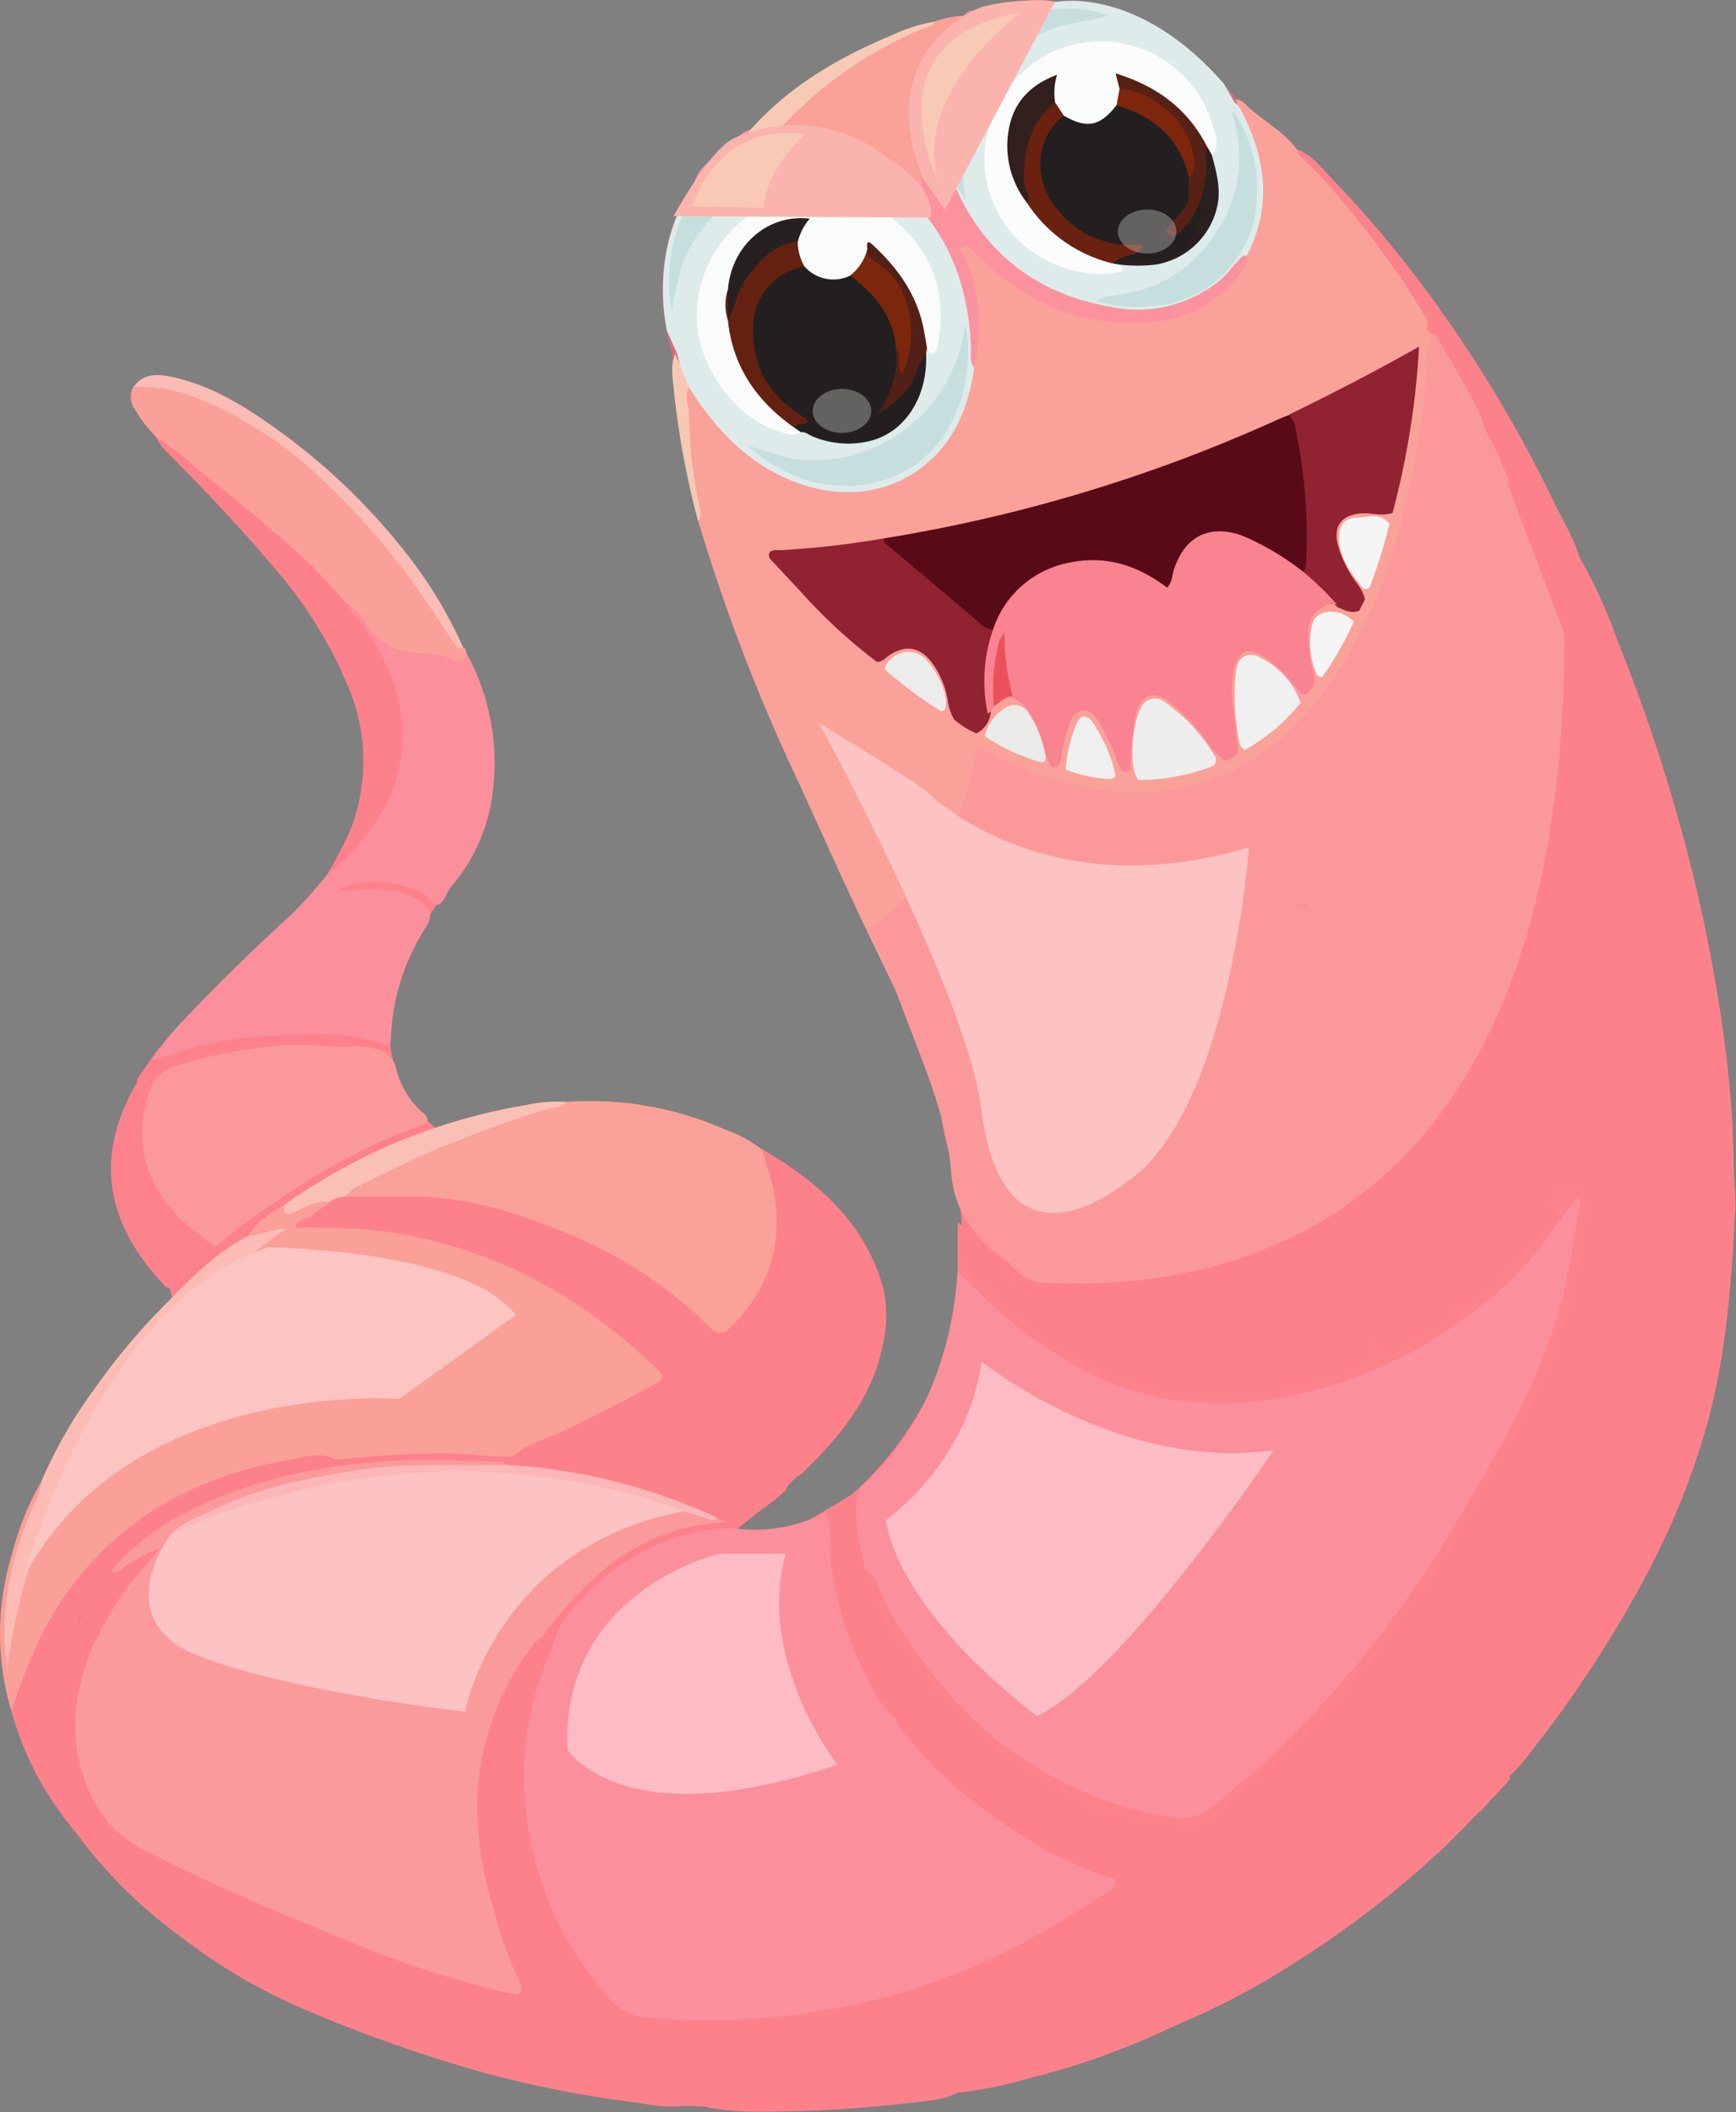 <svg xmlns="http://www.w3.org/2000/svg" viewBox="0 0 215.42 262.04">
	<rect x="0" y="0" width="215.42" height="262.04" fill="#808080" stroke="none"/>
	<defs>
		<style>.cls-1{fill:#fd818b;}.cls-2{fill:#d66d79;}.cls-3{fill:#ddebeb;}.cls-4{fill:#fc929e;}.cls-5{fill:#fb8f9c;}.cls-6{fill:#fb999a;}.cls-7{fill:#fb9a9b;}.cls-8{fill:#faa199;}.cls-9{fill:#fb9f99;}.cls-10{fill:#fb989a;}.cls-11{fill:#fba099;}.cls-12{fill:#fc828c;}.cls-13{fill:#fc818b;}.cls-14{fill:#fcbcb5;}.cls-15{fill:#fd828c;}.cls-16{fill:#fbb7b7;}.cls-17{fill:#fb818b;}.cls-18{fill:#fbc0b5;}.cls-19{fill:#fbbcb6;}.cls-20{fill:#f7c9b5;}.cls-21{fill:#f8cab5;}.cls-22{fill:#deebeb;}.cls-23{fill:#c7dede;}.cls-24{fill:#231f20;}.cls-25,.cls-26{fill:#fafbfb;}.cls-25{opacity:0.3;}.cls-27{fill:#522016;}.cls-28{fill:#fbfcfc;}.cls-29{fill:#29201f;}.cls-30{fill:#f98391;}.cls-31{fill:#590a17;}.cls-32{fill:#902232;}.cls-33{fill:#902231;}.cls-34{fill:#eee;}.cls-35{fill:#f0f0f0;}.cls-36{fill:#f5f5f5;}.cls-37{fill:#efefef;}.cls-38{fill:#eaeae9;}.cls-39{fill:#edecec;}.cls-40{fill:#642111;}.cls-41{fill:#7c270c;}.cls-42{fill:#272020;}.cls-43{fill:#6a2110;}.cls-44{fill:#31201e;}.cls-45{fill:#572115;}.cls-46{fill:#7d260b;}.cls-47{fill:#ed505d;}.cls-48{fill:#fdc2c2;}.cls-49{fill:#fdbcc4;}.cls-50{fill:#fdc2c3;}.cls-51{fill:#fdc5c2;}.cls-52{fill:#fbb4ad;}</style>
	</defs>
	<title>Asset 8</title>
	<g id="Layer_2" data-name="Layer 2">
		<g id="Layer_1-2" data-name="Layer 1">
			<path class="cls-1" d="M55,111.16s-14.6,18-.45,29.21A59.22,59.22,0,0,0,84.88,152.5l16.63,20.89-2,9.21s-7,7-11,9-1.57,4.94-1.57,4.94l18.47-10.91s19.95-15.37,12.31-42.78,24.94-22.24,24.94-22.24l55.72,11.46,9,17.75L186,203.05l1.35,17.75-3.57,3.84-91,32.1-3.15,4.72-5.39-.22L13.66,229.56l-1.8.9-4.13-5.2,4.35-47.14,18.2-9.66L21.35,161,16.8,142.16l.22-8.31,2.7-3.82s18.2-10.34,19.55-15.5,2.47-7,2.47-7l11-4.49S59.94,98.35,55,111.16Z"/>
			<path class="cls-2" d="M162.51,29.7s-.25,1.48-.6,3.37a71.42,71.42,0,0,1-1.72,8.07c-.43.52-28.38,16.42-28.38,16.42l-21,6.89L104,66.68l-8.69-.86s-5.13-5.35-7.74-8.75a17.86,17.86,0,0,1-1.08-1.54,4.46,4.46,0,0,1-.29-.55c-1-2.37-3.38-13.55-3.46-13.9h0s-2.56-10.43,3.72-18.6c5.67-7.38,15.07-9.22,18.41-10.2a7.61,7.61,0,0,0,.85-.29c1.21-.53,6.23-3.4,10.42-5.83,3.3-1.91,6.09-3.55,6.09-3.55l8.67-2.4h0l.27,0,.11,0c2-.28,11-.78,20.58,10.2,1.09,1.25,2.07,2.43,2.94,3.57l.62.81C162.78,24.42,162.51,29.7,162.51,29.7Z"/>
			<path class="cls-3" d="M164.48,40.4s-23,16.38-28.14,19.3S120.76,64.12,115,64.4c-1.2.06-2.63.07-4.15.06-5.82-.06-13.08-.53-15-.53s-6.23-4.54-8.22-6.84a9.48,9.48,0,0,1-1-1.3l-.06-.24C86.16,53.84,84.07,44,84.07,44l-1.29-2.91h0s-2.56-10.43,3.72-18.6l2.3-2,12.26-5.93,3.84-2.29L113,7.44l3.16-1.27L130.93.21h0l.27,0,.11,0c2-.28,11-.78,20.58,10.2l1.3,2.3,1.65,1.27.46.36.16.45,6.42,18.35Z"/>
			<path class="cls-4" d="M86.2,22.51c.52-1.75,2.09-2.61,3.25-3.82.5-.53,1.07-1,1.61-1.48.75-.24,1.23-1,2.06-1.1a18,18,0,0,1,3.79-.77c6.67-.8,11.91,2.2,17,6.63a29.35,29.35,0,0,1-1.19-6.4,15.67,15.67,0,0,1,6.2-13.09,8.6,8.6,0,0,0,.92-.79c.5-.5,1.16-.38,1.77-.48,0,0,.94.19.2-.36,3-.19,6-1.32,9.1-.64a1.79,1.79,0,0,1-1.47.78c-9.88,1.36-15.26,10.57-11.5,20.65,3.43,9.19,10.24,14.77,19.91,16.43a16.08,16.08,0,0,0,13.64-3.39c.76-.64,1.3-1.46,2-2.15.39-.39.62-1,1.37-.77.56,1.57-.56,2.54-1.42,3.45A16.57,16.57,0,0,1,142,40.5c-7.74.41-14.31-2.49-20-7.52q-.46-.4-.89-.82a2.33,2.33,0,0,0-1-.75,30.77,30.77,0,0,1,1.83,6.52c.36,2.39-.3,4.71-.33,7.06a.65.65,0,0,1-.65.67c-.71-.71-.44-1.62-.47-2.46-.38-10.82-5.2-18.89-14.93-23.82a15.52,15.52,0,0,0-17.82,2.36C87.24,22.13,86.87,22.61,86.2,22.51Z"/>
			<path class="cls-5" d="M107.37,194.87c-.56-2.87-1.34-5.71-1.07-8.69a2.4,2.4,0,0,1,.72-1.85,33.42,33.42,0,0,0,8.4-11.84,44.59,44.59,0,0,0,3.39-14.67c1.12-.12,1.59.81,2.2,1.43a53.57,53.57,0,0,0,13.6,10.3,35.9,35.9,0,0,0,20.92,3.87,53.3,53.3,0,0,0,15.95-4.35,58.61,58.61,0,0,0,13.64-8.74,56.2,56.2,0,0,0,9.15-10.55c.42-.59.85-1.58,1.65-1.25s.54,1.41.41,2.19c-1.18,6.89-2.6,13.7-5.4,20.16-1.33,3.08-3,6-4.56,8.93A168.81,168.81,0,0,1,172.51,202a117.49,117.49,0,0,1-22.62,23.2,4.26,4.26,0,0,1-3.22.93,43.77,43.77,0,0,1-21-8.23c-6.44-4.63-11.33-10.6-15.46-17.27C109.07,198.78,108.64,196.62,107.37,194.87Z"/>
			<path class="cls-6" d="M125.34,156.79c-4-2.76-6.92-6.11-7.31-11.35-.4-5.46-2.33-10.61-4.28-15.7l-2.63-6.89c.38-.21.64.11,1,.26a5.53,5.53,0,0,1,2.82-4.92,1.75,1.75,0,0,0,.89-1.21,5.19,5.19,0,0,1,2.13-3.61,2,2,0,0,0,.85-1.27c.18-1.27,1.24-1.93,1.81-2.84a40.14,40.14,0,0,1,3.8-4.46,3.1,3.1,0,0,0,.45-1.65,2,2,0,0,1,1.14-1.8,1.59,1.59,0,0,0,1-1.32c.2-1.41,1-2.18,2.39-2,.39-.9-1.09-1.18-.48-2,1.08-.39,2,.15,3,.42a29.43,29.43,0,0,0,16.7.26,28,28,0,0,0,12.9-8.29c6.6-7.29,9.88-16.13,12.24-25.42a125.3,125.3,0,0,0,3.05-20c.05-.62,0-1.29.61-1.72,1.08-.32,1.44.55,1.79,1.22,1.83,3.49,4.13,6.74,5.48,10.49a100.2,100.2,0,0,1,5.07,12.29,26.17,26.17,0,0,0,2.75,9.84c.94,1.88-.1,4.5-2.21,5.75-.82.49-1.38,1-1.36,2a1.6,1.6,0,0,1-.42.94C186.79,86,186,88.84,184,91a13,13,0,0,0-1.78,2.91A2.52,2.52,0,0,1,181,95.24a1.89,1.89,0,0,0-1,.86,40.18,40.18,0,0,1-3.37,4.92c-1.8,2.48-3.25,5.15-4.89,7.71-.47.74-.8,1.51-1.74,1.79-.73.22-.8.91-.91,1.54a3.51,3.51,0,0,1-1.57,2.75,2.36,2.36,0,0,0-.94,1.41,5.24,5.24,0,0,1-2.5,3.37,1.73,1.73,0,0,0-.71.94c-1,2.16-1.73,4.46-3.8,5.92a2.22,2.22,0,0,0-.81,1.1c-.81,2.45-2.59,4.37-4,6.38-1.17,1.65-1.92,3.61-3.38,5.06a4.61,4.61,0,0,0-1,1.8,3.75,3.75,0,0,1-.77,1.53c-2.48,2.39-3.82,5.56-5.76,8.31a47.9,47.9,0,0,1-3.18,4,12.61,12.61,0,0,0-2.8,4.87c-.46,1.66-1.22,2.14-2.8,1.55A81.15,81.15,0,0,1,125.34,156.79Z"/>
			<path class="cls-6" d="M185.67,76.44S162.86,95,160.74,97.84,145.88,118,142,127.37s-5,15.56-3.54,18.74,14.32,9.73,19.63,9.73S188.15,147,193.8,127s8.17-25.71,6.12-33.28S185.67,76.44,185.67,76.44Z"/>
			<path class="cls-7" d="M89,188.31l1.12.56a26.18,26.18,0,0,0-5.3.75c-6.89,1.82-11.9,6.23-16.16,11.67l-1.46,1.9c-4.78,6.55-7.78,13.74-7.47,22A48.45,48.45,0,0,0,63,240.83a44.29,44.29,0,0,0,1.82,4.85,1.52,1.52,0,0,1,0,1.79c-.49.55-1.16.36-1.79.21a150.88,150.88,0,0,1-27.06-9.43c-5.53-2.45-11.08-4.86-16.56-7.42C11.33,227.08,8.32,220,9.14,211.73c.74-7.38,4.51-13.3,9.34-18.64-1,.59-2.1,1.29-3.2,1.91-.45.25-1.06.88-1.45-.13A30,30,0,0,1,24.41,187c7.83-3.73,16.14-5.27,24.77-5.78,4.22-.25,8.38.05,12.56.13a1.25,1.25,0,0,1,1,.31c-.71.71-1.62.5-2.46.51-5.36.07-10.72-.19-16.06.64-7.5,1.16-14.78,2.93-21.38,7a70.88,70.88,0,0,1,21.53-6.2,93.73,93.73,0,0,1,28.43.63,82.59,82.59,0,0,1,15.54,4A1.12,1.12,0,0,0,89,188.31Z"/>
			<path class="cls-5" d="M69.25,202.15a27.4,27.4,0,0,1,16.65-11.94,18.18,18.18,0,0,1,5.8-.53,18.56,18.56,0,0,0,10.79-2.08c.81.34.78,1.08.79,1.76a40.27,40.27,0,0,0,4.56,18.25,36.16,36.16,0,0,0,3.37,5.22,3.29,3.29,0,0,1,.33.44,57,57,0,0,0,25,18.71,12.89,12.89,0,0,1,1.29.49c1.12.58,1.25,1.29.33,2.14a20,20,0,0,1-2.42,1.67,83,83,0,0,1-30.83,13.13,91,91,0,0,1-23,1.52c-3.8-.23-6.12-1.85-8.27-4.63a41.29,41.29,0,0,1-8.89-29.75A33.92,33.92,0,0,1,69.25,202.15Z"/>
			<path class="cls-6" d="M199.2,131.85a63.41,63.41,0,0,1-1.87,9.13,5.84,5.84,0,0,1-1.09,2.12,7.54,7.54,0,0,1-.7.79,24.09,24.09,0,0,1-1.94,1.81l-.34.35a54.82,54.82,0,0,1-7,6.17,61.58,61.58,0,0,1-6.49,4.2c-8,4.49-16.32,7.56-25.58,8.2a49,49,0,0,1-7.17,0,48.3,48.3,0,0,1-17.71-5c-.42-.21-.77-.51-1.18-.72a7.37,7.37,0,0,1-2.78-2.08,13.32,13.32,0,0,1,1.66.45c2.28.78,4.36,2.07,6.65,2.82.65.21,1.27.53,1.93.76.9.32,1.69-.13,1.67-.93,0-1.5.92-2.34,1.67-3.37a3.27,3.27,0,0,0,.61-1.4c.08-.64.18-1.09.95-1.17a1.21,1.21,0,0,0,.83-.54,27.9,27.9,0,0,1,2.34-3.71h0c32.94-18.14,42.27-45.64,44.3-65.51a2.39,2.39,0,0,0,.18-.54c.12-.62.77-1.09.38-1.89-.28-.59.23-.69.71-.86a4.39,4.39,0,0,0,2.59-6.3,25.14,25.14,0,0,1-2.16-5.4,35.47,35.47,0,0,1-.23-3.86c1,.06,1.13.88,1.38,1.55a149.76,149.76,0,0,1,8.33,33.64c.5,4,.8,8,.92,12A134.7,134.7,0,0,1,199.2,131.85Z"/>
			<path class="cls-8" d="M128.82,96.18a3.67,3.67,0,0,1,.87.8c.24.43.88.8.65,1.32s-.94.35-1.4.25c-1.37-.29-1.4.73-1.48,1.53s-.15,1.57-1.26,1.68c-.84.08-.84.79-.86,1.45a3.69,3.69,0,0,1-1.93,3.37c-.93.52-1.78,1-1.59,2.33a.89.89,0,0,1-.69.9c-1.56.13-1.75,1.17-1.77,2.4a1.21,1.21,0,0,1-.36.77c-1.43,1.33-2.88,2.61-2.82,4.84,0,.44-.7.52-1.05.8-1.44,1.15-3,2.26-2.32,4.49a.65.65,0,0,1-.34.87c-.33.12-.49-.19-.62-.45a1.25,1.25,0,0,0-.73-.68c-1.76-3.68-3.56-7.34-5.27-11-2.32-5-4.57-10-6.88-15.06A228.77,228.77,0,0,1,86.62,64.6c.18-2-.51-3.84-.94-5.71-.69-3.06-.52-6.17-.92-9.24a1.37,1.37,0,0,1,.74-1.6c2.66,4.23,5.84,7.94,10.3,10.42,6.64,3.69,13.76,3.46,18.93-.74,3.85-3.12,5.49-7.39,6.17-12.14a21.88,21.88,0,0,0-1.22-13.76c-.19-.41-.84-1-.23-1.34s1,.36,1.39.75c6,6.12,13.18,9.41,21.77,8.73a14.93,14.93,0,0,0,11.53-6.39,2.62,2.62,0,0,0,.61-1.92c3.43-6.73,2.12-13.1-1.48-19.29.81-.11,1.23.55,1.72,1,2,1.74,4.39,3.06,6,5.23a95.6,95.6,0,0,1,15.63,19.66c.52.84,1.36,1.71.42,2.8a70,70,0,0,1-8.95,5.22,197.26,197.26,0,0,1-26.33,11.4,184.68,184.68,0,0,1-34.2,8.48c-4.61.69-9.27.95-14,1.46a19.41,19.41,0,0,0,3.21,3.89c7.12,7.67,14.66,14.87,23.82,20.14,2.15,1.24,4.39,2.31,6.64,3.34C127.85,95.26,128.58,95.4,128.82,96.18Z"/>
			<path class="cls-6" d="M128.82,96.18l-7.72-3.43s-1.42,15.35-13.37,22.36l5.37,12.17s15.24,3.51,18.2-3.18,10.08-19.18,10.08-20.06S134.14,98.18,128.82,96.18Z"/>
			<path class="cls-9" d="M1.39,212.18a33.28,33.28,0,0,1,.07-19.24,35.38,35.38,0,0,1,3.7-9.17c.66.79.2,1.58-.14,2.25-2.59,5.07-3.59,10.54-4.18,16.13-.15,1.39.23,2.75.15,4.12a43.56,43.56,0,0,1,1.91-10.45,85.37,85.37,0,0,1,3.63-10.06,91.78,91.78,0,0,1,5.05-9.63,62.11,62.11,0,0,1,6.52-8.7,71.81,71.81,0,0,1,7.52-7.61c2.72-2.39,5.63-4.53,8.43-6.75-1,.07-2,1.06-3.2.26,1-1.84,2.73-2.83,4.45-3.85.79.77,1.55.33,2.33,0,1-.49,2-1,3.21-.37,0,1.4-1.33,1.26-2.07,1.81a3.84,3.84,0,0,0-2.07,1.06c1.12.46,2.25,0,3.37,0a50.77,50.77,0,0,1,22.51,4.51,63.4,63.4,0,0,1,17.94,11.85c2.67,2.47,2.68,2.81-.48,4.58a121.09,121.09,0,0,1-16.34,7.79c-2.82.12-5.6-.38-8.42-.38-4.6,0-9.17.35-13.74.76a46.59,46.59,0,0,0-15.62,3.3,36.48,36.48,0,0,0-12.7,8.19,39.84,39.84,0,0,0-9.37,14.38,33.41,33.41,0,0,0-1.54,4.22C2.2,211.59,2.12,212.23,1.39,212.18Z"/>
			<path class="cls-1" d="M145.79,251.33a93.76,93.76,0,0,1-18.27,6.57,49.81,49.81,0,0,1-8.75,1.75,9.49,9.49,0,0,0-5.26-.45,5.37,5.37,0,0,1-2.24,0,4.89,4.89,0,0,0-3.2.4,4.12,4.12,0,0,1-3.2.27,9.63,9.63,0,0,0-7.59.67c-2.18,1-5,1.63-7.19-.61a1.74,1.74,0,0,0-1.42-.54c-1.61.39-3-.54-4.5-.61-.71,0-1.42-.49-1.41-1.07,0-1.43-.87-1.09-1.72-1.32a5.61,5.61,0,0,1-3.73-2.86,5.05,5.05,0,0,0-.77-1.34c-.37-.38-.73-.8-.32-1.36a1.22,1.22,0,0,1,1.4-.4,44.16,44.16,0,0,0,10.3.74,66.81,66.81,0,0,0,12.22-.71,3.57,3.57,0,0,1,2.31.4c1,.5,2.06.75,2.63-.81.46-1.28,1.46-.65,2.13-.21a4.28,4.28,0,0,0,3.57.78c.86-.2,1.53-.45,1.85-1.32a4.81,4.81,0,0,1,.31-.62c1.12-2.05,2.41-2.23,4.23-.28-.38-1-.8-1.85.23-2.37a4.13,4.13,0,0,1,2.44-.71,11.39,11.39,0,0,0,2.91.33c.66-.08,1.14-.29.72-1.11-.6-1.17.13-1.66,1.11-1.71a2.13,2.13,0,0,0,1.87-1,.66.66,0,0,1,.39-.33c1.88-.21,3.13-1.59,4.65-2.48.72-.41,1.4-.62,1.78.46a.82.82,0,0,0,1.14.49,1,1,0,0,0,.73-1.21c-.59-1.95.42-2.73,2.1-3.22,1-.29,1.37-1.56,2.46-1.59a1.36,1.36,0,0,0-.3-.93c-.24-.46-.55-.94-.17-1.45a1.53,1.53,0,0,1,1.71-.52c.78.2,1.58.33,2.36.49,3,.64,6.06.28,9.1,0a19.35,19.35,0,0,1,4.49,0,9.7,9.7,0,0,0,4.58-.3c1.52-.49,2.9.47,4.17,1.21.68.4,1.24.87,2,.35s.82-1.08.35-1.9c-.35-.61.28-1,.79-1.05a29.85,29.85,0,0,0,4.68-1.23,2,2,0,0,1,1.81.38c1.08.71,1,1.65-.12,2.22a14.29,14.29,0,0,1-1.74.76,2.13,2.13,0,0,0-1.76,2.18c-.05,1.25-2,2.59-3.67,2.67-1.32.06-2.33,0-2.72,1.82-.26,1.2-2,1.47-3,2.42a5.54,5.54,0,0,1-2.58,1.35c-1.45.34-2.8.48-3.22,2.41-.21,1-1.55,1.23-2.54.85-1.42-.54-2.2-.14-2.59,1.28a1.55,1.55,0,0,1-1.84,1.17c-2.61-.16-2.61-.13-3.23,2.3A2.07,2.07,0,0,1,145.79,251.33Z"/>
			<path class="cls-1" d="M215.13,144.27A122.59,122.59,0,0,0,213.95,129a188.51,188.51,0,0,0-4.31-22.24,215.2,215.2,0,0,0-9-27.46A58.91,58.91,0,0,0,196,69.15a51.42,51.42,0,0,1-2.52-4.64c-1.08-2.48-2.74-4.67-4-7.08-.73-1.4-1.86-2.62-2.21-4.27-.14-.67-.38-1.59-1.09-1.58s-1,.93-1.05,1.7a.55.55,0,0,0,0,.17,23.83,23.83,0,0,1,3.49,8,4.64,4.64,0,0,0,2,3.12,2.57,2.57,0,0,1,1.22,2.93c-.24,1.49-.3,3.31.73,4.29s2,2.54,3.34,3.49c-1.93,1-2,1.3-1.4,3.29.16.5.27,1,.38,1.51.61,2.68,1,3,3.73,2.93.56,0,1.23-.25,1.51.47a9.17,9.17,0,0,1,.18,5.21c-.94-1.25-.68-2.67-.82-4a1.63,1.63,0,0,0-2-1.64c-1.22.09-1.23.89-1.26,1.84-.07,1.93,1.12,3.5,1.4,5.31a1.67,1.67,0,0,0,2.08,1.54,10.17,10.17,0,0,1,1.42,0c-.91,0-2.24-.16-2.31,1.26,0,.55.34.82.8,1v1.42a.84.84,0,0,0-.1.36,1,1,0,0,0,.1.47v1.24h1.24c1.32.9,3.27,1.68,4.13,2.2a1.59,1.59,0,0,1,.84,1.59,12.57,12.57,0,0,0,.86,6.08c.15.37.29.76-.21,1s-3.24.3-3.69-.18a2.5,2.5,0,0,1-.52-3,3.6,3.6,0,0,0,.32-1.85c-.11-1.61-1.07-3-2.1-2.71-1.6.37-1.24,1.76-1.16,2.85.42,5.38,1.36,10.75.64,16.18a4.14,4.14,0,0,0,.08,1.38c.16.78.51,1.5,1.38,1.57,1.06.08,2.25.36,3.11-.5a1.26,1.26,0,0,0-.19-2,3.58,3.58,0,0,0-1.1-.49c-1-.42-1-1.33-1-2.19s.9-.88,1.58-.93,1.62,0,2.42-.09,1.43-.56,1.4-1.47-.6-1.31-1.48-1.35c-.56,0-1.12,0-1.47,0a18.85,18.85,0,0,1,2,0c.73.09,1.57.12,2,.85.83,1.41.1,2.94.19,4.41.06,1-1,.75-1.58,1a1.37,1.37,0,0,0-1,1.47,1.29,1.29,0,0,0,1.4,1.24h.55a2.82,2.82,0,0,0-1.46.3,2.92,2.92,0,0,1-2.79,0,3.07,3.07,0,0,0-4.18,2.38,38.22,38.22,0,0,1-.75,5.81,1.09,1.09,0,0,0,.64,1.29c.4.2,1,.22,1.1-.12.52-1.47,1.72-1.67,3-1.94.7-.15,1-.88,1.23-1.57s.52-1.17,1.29-1.18a27.15,27.15,0,0,1,4.6.12c-1.23.43-2.19.13-3.06.44-.63.22-1.23.5-1.12,1.31a1.24,1.24,0,0,0,1.23,1,6.58,6.58,0,0,0,.7.05h-.28c-.8,0-1.6.23-1.63,1.17s.81,1.15,1.57,1.3A6.1,6.1,0,0,0,210,133c1-.06,1.33.41,1.62,1.35.56,1.78,0,3.56.27,5.33.23,1.6-.12,2-1.72,2-1.9.07-3.81,0-5.71,0a7.5,7.5,0,0,0-1.72.11c-.69.17-1.43.39-1.39,1.27s.73,1.09,1.47,1.16l.29,0c-.84,0-1.67.11-1.7,1.17,0,1.5,1.47,1.33,2.52,1.38,1.24.06,2.49,0,3.75-.07-.83.15-1.41.55-1.39,1.56s.83,1.54,1.92,1.51c.76,0,1.53,0,2.3,0h-1.78c-.84,0-1.77.1-1.83,1.14s.89,1.23,1.7,1.34c1.2.16,2.43,0,3.59.14-.54,1.51.12,3-.29,4.5-.26.94-.65,1.4-1.63,1.39a9.53,9.53,0,0,0-2.76.16,1.33,1.33,0,0,0-1.06,1.56,1.26,1.26,0,0,0,1.28,1.18l.93,0h-.12c-.79,0-1.61.21-1.65,1.15s.76,1.17,1.55,1.24h.35a2.88,2.88,0,0,0-.83.08c-.58.16-1.09.46-1.08,1.17s.47.88,1,1.09a3.59,3.59,0,0,0,1,.2c2.58.26,2.58.27,2.58,2.8,0,.35,0,.69,0,1,0,1.24.06,2.48-1.55,2.85a.83.83,0,0,0-.59.8c0,1.46-.75,2.81-.61,4.27a8.68,8.68,0,0,1-.77,4.49c-1.14,2.62-1.38,2.91-4.2,2.92-5.47,0-10.94,0-16.36,0a1.27,1.27,0,0,0,.9-1.66,1.47,1.47,0,0,0-1.42-1.08,3.94,3.94,0,0,0-1.54.07,5.88,5.88,0,0,0-2.55,4.81c1,1,2.34.87,3.59.88,5.65,0,11.29,0,16.94,0a2.49,2.49,0,0,1,2.2.57c-1.85.27-2.34,1.29-2.22,2.85a2.71,2.71,0,0,1-.67,2.26,2.42,2.42,0,0,0-3.17-1.72,13.33,13.33,0,0,0-3.3,1.82,1.3,1.3,0,0,0-.41,1.57c.17.62.7.72,1.22.77.24,0,.48,0,.7,0a2.39,2.39,0,0,1-1.5-.23,5.54,5.54,0,0,0-4.52-.47,28.54,28.54,0,0,1-6.85.54c-2.53.06-5.07-.12-7.6.1-2,.8-2.69,2.66-3.59,4.36.5,1.47,1.89,1.25,2.91,1.28,4.84.15,9.68.09,14.34.06a1.29,1.29,0,0,0-1,1.59c.19.79.89,1,1.59,1.12a7.67,7.67,0,0,0,2.23-.15c.45-.06,1-.17,1.18.41a4.06,4.06,0,0,1-.23,2.37c-.23.59-.76.4-1.19.27a5.2,5.2,0,0,0-2-.24c-.82.08-1.48.39-1.58,1.3a1.42,1.42,0,0,0,1.1,1.55c.39.15,1,.08,1.07.82-1.34.37-2.79.75-2,2.71a5.36,5.36,0,0,0-2,.27c-.61.34-1,.73-.69,1.53.39,1.08-.17,1.76-1.33,1.49s-1.58.16-1.76,1.08a1.47,1.47,0,0,1-1.48,1.38,1.25,1.25,0,0,0-1,.35c-.93,1.32-2.28,1.39-3.7,1.34s-2.25.5-2.23,2a1.33,1.33,0,0,1-1.18,1.44,8.44,8.44,0,0,1-2.7.54c-2.06-.18-4,.63-6.09.48a.89.89,0,0,0-.86.5c-.63,1.29-1.79,1.26-3,1.26-1.79,0-3.58-.11-5.36.06-1.55.14-2,.7-1.91,2.14a46,46,0,0,0,8.6-.42,108.17,108.17,0,0,0,16.11-4.24,20.6,20.6,0,0,0,10.39-7.43,146.45,146.45,0,0,0,14.33-21.85,93.93,93.93,0,0,0,7.86-19.6c2.2-8.38,2.85-16.93,3.29-25.52C215.51,148.62,215.12,146.44,215.13,144.27Zm-6.42-21.78h.79C209.24,122.5,209,122.5,208.71,122.49Zm1,8,.6,0Zm.25,13.87-1.48,0Zm-6,0h0Zm5.26,2.44a15.9,15.9,0,0,1,2.7.23A7.47,7.47,0,0,1,209.16,146.76Z"/>
			<path class="cls-1" d="M13.82,194.87c.77.7,1.12-.24,1.58-.48,1.45-.74,2.69-1.9,4.44-2.13a41.76,41.76,0,0,0-5.93,7.53c-2.68,4.44-4.62,9.15-4.54,14.39a18.91,18.91,0,0,0,4,11.87,16.5,16.5,0,0,0,5.73,4.08c8.09,4.1,16.46,7.61,24.86,11a125.52,125.52,0,0,0,19.5,6.23c.4.09.83.27,1.12-.11s.06-1-.15-1.45a61,61,0,0,1-3.61-10.41A43.46,43.46,0,0,1,59.22,223a33.73,33.73,0,0,1,6.92-18.92,6.31,6.31,0,0,1,1-.89c-1.53,3.64-3.57,7.07-4.45,11a41.67,41.67,0,0,0-.87,16,39.37,39.37,0,0,0,7.27,17.45A46.64,46.64,0,0,0,82.27,259.4l2.91,1.83a16.27,16.27,0,0,1-5.63-.29,138,138,0,0,1-19.38-3.74,181.92,181.92,0,0,1-22.85-8.09,69.87,69.87,0,0,1-14.79-8.74A59.65,59.65,0,0,1,10.43,228.7c-1.59-2.13-1.94-4.76-2.37-7.27a42.33,42.33,0,0,1-.8-9.42,29.5,29.5,0,0,1,5.91-16.61A3.57,3.57,0,0,1,13.82,194.87Z"/>
			<path class="cls-1" d="M11.38,196.24l-3.62,3s-1.85,3.93-2.39,5.62-1.77,5-1.77,6.47.85,8.78.85,8.78L7.53,224l1,1,1.54-.77s-1-6.93-1-7.93.08-12.7.08-13S11.38,196.24,11.38,196.24Z"/>
			<path class="cls-5" d="M57.83,80.92a28.46,28.46,0,0,1,3,19.31A22.12,22.12,0,0,1,56,110c-.58.7-.85,1.94-1.53,2.19-.87.32-1.31-1.07-2.14-1.47-3-1.44-8.13-1.92-10.53-.13,3-.17,6-.67,8.86.45a6.14,6.14,0,0,1,1.66.89c1.13.9,1.43,1.63.53,3.12a27.09,27.09,0,0,0-4.34,13.61c0,.9-.29,1.1-1.13.81-4.29-1.49-8.76-1.21-13.16-1A46.21,46.21,0,0,0,20.74,131c-.47.17-1,.3-1.93.59a27,27,0,0,1,3.67-4.7c4.41-4.68,9-9.16,13.76-13.51a63.53,63.53,0,0,0,4.26-4.73c1.83-2.5,4.2-4.52,5.86-7.2,4-6.47,4.09-13,.63-19.62a30.24,30.24,0,0,0-3.42-5.36c-.33-.4-.65-.83-.36-1.4,1.34-.1,1.89.95,2.44,1.82a7.41,7.41,0,0,0,6.21,3.7,14,14,0,0,1,4.22.69A1.62,1.62,0,0,0,57.83,80.92Z"/>
			<path class="cls-8" d="M70.27,136.71A41.4,41.4,0,0,1,90,140.15a16,16,0,0,1,4.5,2.43,11.21,11.21,0,0,1,2,5.44c1,6.4-.57,12-5.23,16.62-1.6,1.58-2.18,1.67-3.76.15a54.7,54.7,0,0,0-13.84-9.66c-7.63-3.76-15.56-6.36-24.21-6.22-2.17,0-4.37.39-6.51-.3-.42-1.12.54-1.4,1.17-1.75a103.81,103.81,0,0,1,11.71-5.49,105.92,105.92,0,0,1,11.87-4.13A9.34,9.34,0,0,0,70.27,136.71Z"/>
			<path class="cls-1" d="M145.79,251.33c-.06-.73.33-1.4.07-2.19-.31-.95.52-1.35,1.26-1.51a4.19,4.19,0,0,1,2,0c1.15.37,1.62.16,1.9-1.1.36-1.65,1.12-1.9,2.74-1.24a1.81,1.81,0,0,0,2.68-1.58c0-1.08.4-1.36,1.43-1.38a6.2,6.2,0,0,0,5-2.61c.13-.17.35-.41.52-.41,1.46,0,1.87-.6,1.65-2.06-.12-.81.78-.82,1.43-.79a4.79,4.79,0,0,0,3.85-1.1c.69-.65,1.28-1.07.87-2.12-.21-.54.11-1.2.65-1.19,1.2,0,1.9-1.08,3-1.14.42,0,.83-.16.87-.66a1,1,0,0,0-.69-.9c-.46-.19-1.12-.5-1.45-.32-1.69.93-3.6,1-5.82,1.51,2.35,1,1.13,1.91.32,2.66a1.64,1.64,0,0,1-2.65-.23,4.66,4.66,0,0,0-4.74-.91,3.92,3.92,0,0,1-2.54.21c-4-.73-7.87.15-11.8.2a20.54,20.54,0,0,1-4.86-.77c-.73-.17-1.5-.7-2,0s.49,1.13.72,1.73a5.88,5.88,0,0,0,.79,1.06c-1.55-.31-2.49,0-3,1.3-.06.17-.49.26-.76.28-1.55.12-2.4.59-1.65,2.4a1.41,1.41,0,0,1-1.16,2.08c-1.12.18-2.2.09-1.71-1.64a5.71,5.71,0,0,0-2.76,1.7c-.59.66-1.19,1.3-2.22.89-.1,0-.28,0-.33,0-.93,1.16-1.91,2.09-3.62,1.89-.43,0-.45.62.09,1,1.41,1,.31,1.46-.5,1.66a4.34,4.34,0,0,1-2.38-.08,4.07,4.07,0,0,0-4.22.94c.21.18.38.31.53.45a1.44,1.44,0,0,1,.56,1.2c-.05.36-.43.31-.71.32a1.12,1.12,0,0,1-1.19-.78,1.34,1.34,0,0,0-2.31-.06,9.22,9.22,0,0,0-.42.94c-1.25,2.38-3.44,2.94-5.72,1.47a9.67,9.67,0,0,0-1.37-.7c-.41-.18-.73-.25-.8.42a1.84,1.84,0,0,1-2.9,1.33c-1.22-1-2.32-.53-3.48-.45a41.62,41.62,0,0,1-7.15.36c-1.49-.15-3.08.43-4.62.23-3.3-.42-6.7.3-9.91-.93a.74.74,0,0,0-.92.27c-.27.41,0,.63.35.79A1.55,1.55,0,0,1,77.6,253a4.45,4.45,0,0,0,4.56,2.89c1.14-.15,1.29.05.8,1.18-.23.53.21.72.46,1,.38.43.81.72,1.28.11.59-.78,1-.46,1.13.27.18.94.53.93,1.3.54a3.13,3.13,0,0,1,3.73,1.36.69.69,0,0,0,.71.36c1.56,0,3.12,0,4.67-.06.86,0,1.38-1.07,2-1.22,2-.47,4-1.16,6-.22a3.92,3.92,0,0,0,3.94-.13c.25-.15.55-.37.78-.33,3,.48,6.12-.67,9.15.24a.75.75,0,0,1,.63.7c-2.07,1-4.36,1-6.55,1.3A156,156,0,0,1,94.72,262a34.27,34.27,0,0,1-6.34-.43c-1.84-.33-3.58-1.52-5.24-2.53a51.54,51.54,0,0,1-11.08-9.26A37.06,37.06,0,0,1,63,231.58a37.54,37.54,0,0,1,.75-17.88c1.18-4.13,2.68-8.17,5.51-11.54-1,3.17-2.47,6.19-3.21,9.46a39.7,39.7,0,0,0-.35,16.06A41.93,41.93,0,0,0,75.63,248a6.9,6.9,0,0,0,5.18,2.35,81.48,81.48,0,0,0,9.48.29,88.19,88.19,0,0,0,11.12-1.07,77.25,77.25,0,0,0,17.54-4.81,95,95,0,0,0,18.86-10.36c.35-.24.7-.45.64-.93s-.59-.51-.94-.62c-6.45-2.06-12.07-5.65-17.29-9.81a51.76,51.76,0,0,1-8.86-9.13,2,2,0,0,1-.2-.65,14.17,14.17,0,0,1,1.42-.63c.34-.16.83-.17.83.24,0,1,1.08,1.4,1.2,2,.3,1.47,1.79,1.56,2.39,2.59a.31.31,0,0,0,.56,0c.15-.23,0-.55-.18-.55-1.74,0-1.73-1.58-2.37-2.56s-.79-2.18-2.16-2.49c-.49-.11-.46-.74-.59-1.18s-.25-.56-.59-.51-.49.44-.46.8c0,.77.65,1.54,0,2.29a11,11,0,0,1-3-4,41.32,41.32,0,0,1-5.11-15.54c-.22-2,.19-4.15-.6-6.12l2.87-2c.27,13.78,7,24.22,16.63,33a46,46,0,0,0,24.67,11.47,60.09,60.09,0,0,0,28-2.53c3-1,6-2,9.09-2.93-1.93,1.92-3.77,3.94-5.81,5.74a123.19,123.19,0,0,1-17.39,13.24A95,95,0,0,1,145.79,251.33Z"/>
			<path class="cls-1" d="M42.92,148.45c2.71,0,5.42,0,8.12,0,6.79,0,13.13,2,19.28,4.55a54.59,54.59,0,0,1,17.6,11.52c1,1,1.7,1.24,2.91,0,5.58-5.68,6.75-12.25,4.41-19.66-.24-.77-.47-1.53-.71-2.3,6.87,4,12.67,9,15,17a15.72,15.72,0,0,1,0,7.36c-1.06,5.38-4.06,9.69-7.73,13.6-.43.46-.9.89-1.34,1.35-1.72,1.8-1.78,1.84-3.09-.36a65.93,65.93,0,0,0-11.4-14,61.09,61.09,0,0,0-21.36-13.26,62.54,62.54,0,0,0-21.58-3.71c-1.44,0-2.83.58-4.28.34.48-.83,1.51-1,2.08-1.71C41.23,148,42,148,42.92,148.45Z"/>
			<path class="cls-10" d="M44.32,129.76c.79.13,1.59.2,2.37.4a3,3,0,0,1,2.45,2.34A10.51,10.51,0,0,0,52.42,138c1.05.91.7,1.33-.38,1.71-7.64,2.71-14.49,6.9-21,11.6-1.49,1.07-2.9,2.24-4.35,3.36-1.55-.18-2.56-1.31-3.6-2.23-5.2-4.65-7-9.85-5.2-16.41a5.56,5.56,0,0,1,4.07-4.21,60.33,60.33,0,0,1,13.85-2.46A76.13,76.13,0,0,1,44.32,129.76Z"/>
			<path class="cls-1" d="M173.85,200.77c.81,1.14,2.07,1,3.19,1,4.62.05,9.23,0,13.85,0,.59,0,1.25-.24,1.87.33-.47.55-1.1.23-1.59.41s-1,.32-1,1,.56.85,1.05,1a6.32,6.32,0,0,0,2.55-.24c1.62-.32,1.91,0,1.62,1.62a6.31,6.31,0,0,0-.07.69c-.16,2.29-.15,2.26-2.33,1.57a6,6,0,0,0-1.71-.11c-.67,0-1.12.29-1.13,1s.42,1,1.1,1c.23,0,.46,0,.69,0,.6.08,1,.4.86,1s-.29.94-1,1c-2,.07-2,.2-1,1.77.17.27.35.48.09.72a1.44,1.44,0,0,1-.61.19s-.11,0-.16-.06a1.69,1.69,0,0,0-2.46.27c-.63,1.07,1.08.87,1.31,1.78-.94.32-2.23.27-2.25,1.67-.93.08-.55-1.32-1.46-1s-.62,1-.66,1.61c0,.34,0,1-.31.9-2.35-.45-3.41,2.79-6,1.95-1.47-.49-2.37.36-2,2,.23.94-.37,1.14-1,1.31a15.1,15.1,0,0,1-4.61.8c-1.23,0-2.53-.5-3.45.79-1.68-1.25-2.08.84-3.12,1.15a13.4,13.4,0,0,1-3.61.15q-1.82,0-3.64,0a1.85,1.85,0,0,0-2.16,1.74h-.69a3.05,3.05,0,0,0-2.82-1.25c-1,0-2,.19-3.06.11s-2-.5-1.55-1.95c1.18-.82,2.57-.73,3.89-1,.73-.18,1.17-.52.68-1.33.38-.73,1.12-.91,1.8-1.18a7.52,7.52,0,0,1,2,.18c.77,0,1.46,0,1.82-.87s-.14-1.26-.7-1.69c-.09-1.2.68-1.66,1.67-1.93,1,.73,1.75.62,2.72-.43,1.13-1.24,2-2.75,3.6-3.6,1.21-.66,1.23-1.5.23-2.41a.6.6,0,0,1,.08-.5,53,53,0,0,1,5.11-5.28c1-.27,1.92.11,2.88.09.39,0,.88,0,1-.48s-.41-.61-.78-.69c-.69-.16-1.34-.35-1.5-1.18a1,1,0,0,1,.85-1.11,5.8,5.8,0,0,0,3.29.67c.38-.06.9-.06.88-.6s-.45-.47-.79-.51c-.92-.11-1.83-.21-2.33-1.16C173.05,201.27,173.08,200.74,173.85,200.77Z"/>
			<path class="cls-1" d="M63.71,180.67c1.59-1.49,3.71-2,5.6-2.86,4.08-1.87,8-4,12-6.08.88-.47,1.24-.87.33-1.75-9.16-8.91-19.83-14.88-32.53-17a74.34,74.34,0,0,0-12.18-.65c-.05,0-.14,0-.15-.06a1.42,1.42,0,0,1,0-.28c2.8-.26,5.61-.33,8.43-.38a53.2,53.2,0,0,1,21.92,4.51,62.13,62.13,0,0,1,17.31,11.1A76.31,76.31,0,0,1,97,182.3c1.21,1.85,1.15,2.12-.54,3.53l-.27.22c-4,3-4,3-8.44.77-5.47-2.68-11.34-4-17.28-5.09C68.23,181.31,66,181,63.71,180.67Z"/>
			<path class="cls-11" d="M57.83,80.92c0,1.33-.89,1.24-1.63.87A12.8,12.8,0,0,0,51.52,81a7.26,7.26,0,0,1-6.12-3.75A6.62,6.62,0,0,0,43.27,75c-.56.2-.85-.2-1.15-.54-5-5.63-10.76-10.34-16.65-14.94a47.49,47.49,0,0,1-6.1-5.3,19,19,0,0,1-2.7-3.52,2.59,2.59,0,0,1-.1-2.72c2.83-1,5.48,0,8,1,6.3,2.34,11.62,6.27,16.42,10.9a92.32,92.32,0,0,1,15.6,19.67c.19.32.26.81.83.7C57.76,80.39,57.8,80.65,57.83,80.92Z"/>
			<path class="cls-12" d="M172.12,203.54a1,1,0,0,0-.69,1,4.23,4.23,0,0,1-1.73,2.42l-5.2,5.54a1.33,1.33,0,0,1-.46,1.07c-1.79,1.69-3.56,3.4-5.21,5.23a.74.74,0,0,1-.91.27,5.33,5.33,0,0,0-1.73,1.73,7.17,7.17,0,0,1-3.12,2.77l-1.73,1A3.36,3.36,0,0,1,151,226a12.79,12.79,0,0,1-4.16.69,1.14,1.14,0,0,1-1,.28,9.66,9.66,0,0,0-1.77-.22c-2.44,0-4.63-1.31-6.93-1.57a12.73,12.73,0,0,1-4.93-2,68.42,68.42,0,0,1-13-9.5c-1.12-1-1.9-2.48-3.5-2.92l-.37-.68c0-.23.05-.51-.1-.66-1.22-1.24-1.9-2.88-3-4.19a39.68,39.68,0,0,1-4.82-10.4c1.43.74,1.62,2.3,2.22,3.54a52,52,0,0,0,6.54,9.88,46.4,46.4,0,0,0,29.12,17.21c3.87.74,5.6-1.79,7.84-3.56a83.9,83.9,0,0,0,8.36-7.64c2.78-2.89,5.39-6,7.94-9.06a145.26,145.26,0,0,0,13.47-20c4.65-8.07,9.25-16.22,11.26-25.46.79-3.62,1.36-7.29,2-10.94l-.44-.21c-1.11,1.46-2.31,2.87-3.32,4.39a41.15,41.15,0,0,1-9.46,9.68,55.59,55.59,0,0,1-21.12,10.14c-9.06,2.16-17.94,1.77-26.38-2.31a51.62,51.62,0,0,1-14.61-10.84c-.64-.66-1.35-1.25-2-1.87,0-2,0-3.94,0-6.11.78.42.95,1.12,1.36,1.59a4.43,4.43,0,0,0,2.35,5.61,2,2,0,0,1,.54.45,15.32,15.32,0,0,0,1.4,1.75,4.37,4.37,0,0,0,1.1,1.31c.25.17.5.32.76.48,2.61,1.66,4.83,3.91,7.75,5.09a15.31,15.31,0,0,0,1.46,1c4.35,2.34,9.2,2.86,13.94,3.75,1.6.3,3.21-.15,4.81-.25a57.79,57.79,0,0,0,6-.79,31.08,31.08,0,0,0,3.35-.79c1.77-.16,3.24-1.14,4.84-1.74,1-.37.92-1.21.92-2,.78-1.3,1-1.32,2.08-.18s2,.06,2.9-.38c1-.84,2.51-.95,3.41-2a17.6,17.6,0,0,1,2-1.45c.46-.47-.08-1.39.76-1.68.72,0,1.58.68,2.09-.41A16.13,16.13,0,0,0,186,158.1a33.72,33.72,0,0,1,3-3,22.17,22.17,0,0,0,4-5.38c-.74.66-1.22.92-1.77.43l2.77-3.82c.45.24.81.91,1.45.31,1.25-.31,1.66.39,1.78,1.46a12.08,12.08,0,0,1-.14,4.76c-.35,1.2-.36,2.5-.64,3.73a8.25,8.25,0,0,0-.35,4.21,1.74,1.74,0,0,1-.28,1.47c-1.39,1.48-1.72,3.43-2.38,5.24a8.37,8.37,0,0,1-1.11,2.87c-.6,1.08-.63,2.41-1.46,3.39a6.36,6.36,0,0,0-1.13,1.8,20.27,20.27,0,0,1-2.68,5,8.79,8.79,0,0,0-.43.83,2.51,2.51,0,0,1-1.28,1.61c-1.42,1-1.64,2.75-2.42,4.16a8,8,0,0,1-.8,1.91c-1,2.28-2.56,4.25-3.75,6.43A3.09,3.09,0,0,1,177,197c-1.55.85-1.87,2.71-3.12,3.81l-.69,1A1.81,1.81,0,0,1,172.12,203.54Z"/>
			<path class="cls-1" d="M19.38,54.26a32.19,32.19,0,0,1,5,3.83q5.78,4.59,11.38,9.4A60,60,0,0,1,42.2,74,3.72,3.72,0,0,0,43.27,75c0,.93.89,1.3,1.34,1.95,2.31,3.38,4.38,6.89,5.08,11a18.88,18.88,0,0,1-2.41,12.94,28.1,28.1,0,0,1-6.77,7.73,49,49,0,0,0,3.14-6.07,23.71,23.71,0,0,0-.29-17,54.52,54.52,0,0,0-9.7-15.53c-4.11-4.87-8.51-9.46-13-14A5.63,5.63,0,0,1,19.38,54.26Z"/>
			<path class="cls-1" d="M122.59,159.2a2.42,2.42,0,0,1-2.45-2.16,1,1,0,0,0-.25-.62c-1.52-1.19-.61-2.15.28-3.11l3.81,3.8c.33,1.5,1.75,1.74,2.78,2.42h0c.36.7,1.17.67,1.73,1,1.56.31,2.75,1.4,4.08,2.13a44.76,44.76,0,0,0,16.18,5.17,42.76,42.76,0,0,0,25.35-4.51,54.84,54.84,0,0,0,13.33-9.61c1.24-1.2,2.49-2.38,3.73-3.58.93.24,1.34-.73,2.2-1-.68,2.73-2.82,4.42-4.26,6.52-.57.83-1.71,1.16-2.45,2.29a9.68,9.68,0,0,1-3.79,3.24c-.3.54-.73.41-1.18.23s-.87-.34-1.25.11c-.64.47.82,1.36-.35,1.73-.74.4-1.91.13-2.08,1.39-.72,1.42-2.35,1.31-3.46,2.08-1.36-.82-2.4,0-3.46.69,0-.53,0-1.06-.78-1s-.59.56-.61,1a1.76,1.76,0,0,1-2.65,1.25c-1.94-.78-3.66.7-5.54.59-.22,0-.39.25-.36.5,0,.43.37.37.65.3a3.2,3.2,0,0,1,1.68-.2c.89.24,1.25.66.33,1.37-1.16.23-2.22.88-3.46.69a.65.65,0,0,1-.94-.08c-2.27-2.44-4.9-1.88-7.54-.91-2,.73-3,.53-4.23-1.22a1.42,1.42,0,0,0-1.16-.58c-1.76-.22-3.56-.14-5.23-1a2.26,2.26,0,0,0-2.28.49,4.08,4.08,0,0,1-3.89.49,2.17,2.17,0,0,1-1-1c0-1.22.87-.92,1.59-.86.39,0,.91.15,1-.42s-.47-.6-.86-.66a10.74,10.74,0,0,0-1.86-.33,2.29,2.29,0,0,1-2.57-1.66c-.52-1.26-2-1.06-3.22-1.07-.68,0-1.37.31-2-.19a.83.83,0,0,1-.79-1.14c.12-.35.59-.75.18-1.07s-.73.34-1.12.48c-.64-.43-1.3-.85-1.39-1.73.08-.12.25-.25.17-.38S122.76,159.18,122.59,159.2Z"/>
			<path class="cls-13" d="M128.12,158.87c3.52,1.06,6.7,3,10.32,3.81a54.23,54.23,0,0,0,15.29,1.51,56.89,56.89,0,0,0,18.93-4.68,67.38,67.38,0,0,0,16.63-10.29c1.28-1.08,2.16-2.72,4-3.16a40.89,40.89,0,0,1-6.65,7.44,60.47,60.47,0,0,1-10.71,8.06,43.72,43.72,0,0,1-16.48,5.66c-11.06,1.32-21-1.61-30.34-7.38A5.89,5.89,0,0,1,128.12,158.87Z"/>
			<path class="cls-14" d="M30.84,153.33c1.56,0,2.94-.89,4.65-.85C16.34,165.85,4.12,183.59.89,207c-1-7,.38-13.54,3.13-19.87a8.52,8.52,0,0,0,1.14-3.4,58.25,58.25,0,0,1,6.51-11.34A80.66,80.66,0,0,1,21.35,161C24.22,158.09,27.13,155.19,30.84,153.33Z"/>
			<path class="cls-15" d="M44.32,129.76c-2.91.28-5.81-.22-8.74-.09a58.07,58.07,0,0,0-13.63,2.54,4.57,4.57,0,0,0-3.35,3.1c-2.44,7-.07,13.31,6.16,17.92.64.48,1.26,1,1.9,1.47-1.7,1.63-3.39,3.27-5.09,4.88-.39.37-.75.35-1.17-.1-6.87-7.27-8.86-15.27-3.78-24.51.95-1.72,2.66-2.5,4.38-3.13a49.05,49.05,0,0,1,12.43-2.51,60.3,60.3,0,0,1,9.79.08C43.61,129.45,44,129.39,44.32,129.76Z"/>
			<path class="cls-13" d="M1.39,212.18c.94-2.44,1.76-4.94,2.84-7.31A39.29,39.29,0,0,1,20.8,186.32a46.74,46.74,0,0,1,14.88-5.13c1.83-.34,3.89-1.14,5.86-.14a21.7,21.7,0,0,1-3.66.7c-6.28,1.43-12.44,3.17-17.9,6.77C12.88,193.19,8.11,199.41,6.89,208a42.72,42.72,0,0,0,.94,16,1.42,1.42,0,0,1-.1,1.19A38.08,38.08,0,0,1,1.39,212.18Z"/>
			<path class="cls-16" d="M89,188.31c-.54.65-1.08.1-1.57,0a117.22,117.22,0,0,0-22.21-4.53,99.63,99.63,0,0,0-15.71-.2,71.92,71.92,0,0,0-25.74,6.38c-1,.44-1,.44-2.5.33,1.49-1.48,3.38-2.06,5.05-2.89,5.64-2.83,11.76-4,18-5s12.3-.45,18.44-.66A71.93,71.93,0,0,1,89,188.31Z"/>
			<path class="cls-17" d="M196,69.15A7.83,7.83,0,0,1,193.28,65c-.19-.74-.25-1.56-.89-2a6.44,6.44,0,0,1-2.55-4.31,1.8,1.8,0,0,0-1-1.45c-1.39-.64-1.49-2.1-1.79-3.3a6.79,6.79,0,0,0-.84-2.19l-.91,1.47a2.48,2.48,0,0,1-1,0c-1.38-4.16-4-7.69-6-11.51-.08-.15-.39-.18-.6-.27a.94.94,0,0,1-.67-.68,1.17,1.17,0,0,0-.12-1.4,107.47,107.47,0,0,0-10.62-14.74,55.87,55.87,0,0,0-4.79-5.12,1.22,1.22,0,0,1-.41-.92c1.89.77,3.07,2.42,4.38,3.8a139,139,0,0,1,13.54,16.46A163,163,0,0,1,192.69,62C193.81,64.39,195.25,66.61,196,69.15Z"/>
			<path class="cls-18" d="M42.92,148.45a3.61,3.61,0,0,0-2.07.71c-1.51-.26-2.71.54-4,1.09-.66.28-1.8,1-1.55-.78a72.35,72.35,0,0,1,30-12.37,17.9,17.9,0,0,1,5-.4c-.72.81-1.77.72-2.68,1-4.31,1.33-8.54,2.87-12.72,4.58-3.49,1.43-6.87,3.09-10.23,4.8A3.31,3.31,0,0,0,42.92,148.45Z"/>
			<path class="cls-19" d="M57.45,80.28c-.6.2-.62.21-.94-.26-1.15-1.71-2.29-3.43-3.44-5.14A89.35,89.35,0,0,0,40.31,59.81a49,49,0,0,0-16-10.48A19.52,19.52,0,0,0,16.58,48c1.27-1.78,3.11-1.59,4.85-1.21,5,1.09,9.22,3.79,13.28,6.73A78.17,78.17,0,0,1,52.09,70.88,55.87,55.87,0,0,1,57.45,80.28Z"/>
			<path class="cls-1" d="M145.79,226.74h1c-.14,1.36.63,1.75,1.77,1.52a23.17,23.17,0,0,1,3.77-.13c1.16,0,1.89.41,1.73,1.72-16,0-28.49-6.9-38.42-19.06.53-.27,1.05-.54,1.54.07,3.61,4.55,8.44,7.62,13.11,10.88,1.43,1,3.45,1.11,4.32,2.93,0,.08.22.19.28.16,2.36-1,4.12.69,6.14,1.31.9.27,2-.19,3,.24C144.53,227,145.2,226.7,145.79,226.74Z"/>
			<path class="cls-20" d="M85.51,48.05c-.7,1.12,0,2.24,0,3.35A55,55,0,0,0,86.85,63c.1.54.26,1.15-.23,1.63a105,105,0,0,1-3-16.18c-.14-1.51-.47-3.06.17-4.56Z"/>
			<path class="cls-1" d="M195,147.08c-1.25,1.1-.53-.71-1-.7a.68.68,0,0,0-.34-.68c.08-.88.74-1.3,1.38-1.74,1.25-.78,2.47-.17,3.66.14a1.16,1.16,0,0,1,.75,1.55,1.72,1.72,0,0,1-1.75,1.15C196.74,146.87,195.8,146.38,195,147.08Z"/>
			<path class="cls-1" d="M112.19,205.27c1.77.84,2,2.94,3.39,4.13.2.18,0,.53-.27.71C114.13,208.59,112.68,207.24,112.19,205.27Z"/>
			<path class="cls-12" d="M126.75,159.54c-2.55-.41-3-.77-2.78-2.42C124.89,157.94,126.1,158.42,126.75,159.54Z"/>
			<path class="cls-12" d="M128.48,160.59c-.73-.1-1.81.39-1.73-1A2.22,2.22,0,0,1,128.48,160.59Z"/>
			<path class="cls-8" d="M116,2.67a12,12,0,0,1,4.17-.74c-.79.74-1.59,1.46-2.36,2.23-4.62,4.58-5.54,10.05-3.84,16.14a4.36,4.36,0,0,1,.44,2.63c-5.11-4.45-10.4-8.07-17.46-7.14-.15-.91.59-1.33,1.1-1.82a47.74,47.74,0,0,1,16.2-10.59A7.81,7.81,0,0,0,116,2.67Z"/>
			<path class="cls-21" d="M116,2.67c-.22.58-.78.6-1.24.8A49.71,49.71,0,0,0,96.95,15.8c-1.47-.2-2.72.83-4.18.71,4.86-5.64,11.08-9.28,17.83-12.11A21.43,21.43,0,0,1,116,2.67Z"/>
			<path class="cls-22" d="M92.78,55.31a25.42,25.42,0,0,1-9.37-16.53c-.39-4.41,1.23-8.13,4-11.41a18.72,18.72,0,0,1,13.73-6.75,18.18,18.18,0,0,1,9,2.12,23.94,23.94,0,0,1,9,14.33,19.43,19.43,0,0,1,.71,3.21c.39,2.16-.45,4.14-1.25,6A18.84,18.84,0,0,1,95.89,56.79,15,15,0,0,1,92.78,55.31Z"/>
			<path class="cls-23" d="M110.12,22.75c-2.09-.47-4.16-1-6.26-1.39-9-1.62-18.48,5.74-19.78,13.73a18,18,0,0,0-.67,3.7c-1.47-7.32,1.25-15.2,7-18.71S104.57,17.67,110.12,22.75Z"/>
			<path class="cls-23" d="M92.78,55.31c2.63.69,5.14,1.85,8,1.78A18.31,18.31,0,0,0,112,53.51a18.69,18.69,0,0,0,5.79-6.75,21.14,21.14,0,0,0,2-6.48C121.21,47.09,118.33,58,108,60,102.25,61.06,97.18,59.11,92.78,55.31Z"/>
			<path class="cls-3" d="M137.57,1.92A24.21,24.21,0,0,1,153,13.78c4.11,9.09-2.65,21.42-13.23,23.07a20.11,20.11,0,0,1-3.75.46,24.19,24.19,0,0,1-16.25-12.47c-3.38-10.39,3.6-21.5,15.37-22.9A23.44,23.44,0,0,1,137.57,1.92Z"/>
			<path class="cls-23" d="M137.57,1.92c-2.34.72-4.79.84-7.13,1.7a17.56,17.56,0,0,0-10.65,12.52,30.33,30.33,0,0,0,0,8.7,17.21,17.21,0,0,1-2-14.05c1.82-6.11,8-10.11,14.86-9.69A13,13,0,0,1,137.57,1.92Z"/>
			<path class="cls-23" d="M136.07,37.31c1.4-.76,3-.71,4.49-1.06A16.29,16.29,0,0,0,150.81,29a16.48,16.48,0,0,0,2.1-14.74c0-.13.08-.32.13-.49A17.5,17.5,0,0,1,155.41,28a13.83,13.83,0,0,1-12.89,10A14.92,14.92,0,0,1,136.07,37.31Z"/>
			<path class="cls-1" d="M195,147.08c.52-1,1.47-.61,2.27-.69s1.75,0,1.82-1.06-.85-1-1.58-1A9.9,9.9,0,0,0,195,144a10.19,10.19,0,0,0,2.42-5.05,104.53,104.53,0,0,0,2.15-17.72c.11-3.73,0-7.45-.09-11.17a99.86,99.86,0,0,0-1.52-14.17c-.62-3.49-1.21-7-1.95-10.46-.49-2.29-1.15-4.55-1.85-6.79-1.22-3.94-2.52-7.87-3.82-11.79a7.79,7.79,0,0,0-.87-1.46c-1.56-3.5-2.58-7.22-4.39-10.62-.26-.5-.54-1-.8-1.5a.91.91,0,0,1,1,0c.81,1.05,1.95,1.89,2.12,3.36a.74.74,0,0,0,.21.46c1.38,1.09,1.09,2.78,1.45,4.2a4.36,4.36,0,0,0,2.33,3.23A1.74,1.74,0,0,1,192.45,67a5.35,5.35,0,0,0,.26,4c.73,1.46,2.33,2.5,3.6,3.68.16.15.54.08.87.11-.24.74-.69,1.24-1.35,1.26-1.54,0-1.35,1-1.06,1.91s.48,1.64.68,2.48c.54,2.24,1.47,2.84,3.61,2,1.28-.49,1.5.13,1.78,1,.52,1.68.25,3.41.37,5.11,0,.61-.18,1-.87,1s-.75-.3-.87-.84a13.43,13.43,0,0,1-.33-3.77c.06-1-.24-1.66-1.44-1.63s-.91.9-1,1.59c-.16,1.23.59,2.2.91,3.29.09.33.44.63.42.93-.17,2.54,1.56,2.2,3.15,2.17a4.57,4.57,0,0,1,2.31.22c-.5.78-1.25.37-1.85.45s-1.38-.09-2,.31a.82.82,0,0,0-.44.86c.06.43.38.5.74.57a5,5,0,0,1,3.8,3.55c.18.62.48,1.36,1.05,1.52,2.36.68,1.7,2.57,1.57,4a8.68,8.68,0,0,0,1.38,4.88c.32.6.29.72-.34.93a11.62,11.62,0,0,1-4.46.27c-.9-.06-1.92-2.88-1.29-3.61,1-1.19.6-2.36.23-3.57a1.29,1.29,0,0,0-1.32-.93c-.8,0-.71.77-.71,1.34,0,1.84.31,3.66.41,5.49.21,3.77,1.05,7.5.3,11.3a7,7,0,0,0,0,1.56c0,.65.1,1.43.82,1.54a4.16,4.16,0,0,0,3-.22.87.87,0,0,0,.26-.95c-.1-.54-.48-.71-1-.81-1.25-.26-2.44-2.29-2-3.43.25-.61.86-.71,1.45-.72,1,0,2.08,0,3.12,0,.65,0,1.15-.24,1.17-1s-.49-1.1-1.23-1.1h-1.73a3,3,0,0,1-1.63-.32,13.06,13.06,0,0,1,5.78-.16,1.89,1.89,0,0,1,1.14,2.42,5,5,0,0,0-.13,2.9c.33,1.26-.28,1.4-1.23,1.4-.77,0-1.62,0-1.59,1.07s.9,1,1.65,1a9.1,9.1,0,0,1,3.22.31,4,4,0,0,1-2.22.37c-.68.06-1.46-.21-2,.23-1.28,1-2.37.86-3.76,0s-3.65,1.23-3.38,3a9.29,9.29,0,0,1-.53,4.51c-.15.45-.38.85,0,1.28a.73.73,0,0,0,.78.23.85.85,0,0,0,.59-1.08c-.16-.87.24-1.12,1.07-1,1.55.25,2.61-.14,2.58-2a1,1,0,0,1,1.14-1c1.62,0,3.23,0,4.85,0,.63,0,1.31.25,1.25.9s-.81.46-1.31.48-1.15,0-1.73,0c-.74,0-1.75,0-1.73.91s1,.76,1.67.82c.93.07,1.9-.19,2.81.36a8.57,8.57,0,0,1-3.09.34c-.62.06-1.44.09-1.42.9s.77.73,1.35.81h.17c3.3.25,3.37.27,3.27.94-.22,1.37,1.08,2.55.37,4a3.75,3.75,0,0,0,.09,2.38c.43,1.7-.1,2.33-1.9,2.35-2.25,0-4.5,0-6.75,0a7,7,0,0,0-1.53.18c-.33.08-.67.27-.66.69a.75.75,0,0,0,.69.67A9,9,0,0,0,204,144c2.56,0,5.12,0,7.79,0-.32.92-.86.68-1.26.68-2.42,0-4.85,0-7.27,0-.69,0-1.63,0-1.61.87s1,.84,1.65.84c1.67,0,3.35,0,5,0a20.7,20.7,0,0,0,4.77-.2c-.8,1.21-1.66,2.12-3.17,1.13a.7.7,0,0,0-.32-.13c-.95,0-2-.47-2.76.4a1,1,0,0,0-.18,1.12c.53,1.17,1.57.77,2.42.78a9,9,0,0,0,3.43-.24,1,1,0,0,1,1.25.31.54.54,0,0,1,0,.78,1.27,1.27,0,0,1-1.32.1,12,12,0,0,0-3.78-.22c-.63,0-1.47.07-1.49.82s.82.89,1.44.87a36.55,36.55,0,0,0,4.85,0c-2.22,1.5-.47,3.7-1.11,5.54-.39,1.13-.68,1.49-1.76,1.43-.92-.06-1.85,0-2.77,0-.68,0-1.1.33-1.09,1.05s.48,1,1.14,1h4.15c-.1,1-.7.66-1.07.68-.86.05-1.73,0-2.59,0-.51,0-1.16.17-1.2.77,0,.76.69.86,1.24.9,1,.07,2,0,2.94,0v.72c-1,0-2,0-3,0-.51,0-1.16.16-1.2.76-.05.76.69.79,1.23.92a2.73,2.73,0,0,0,.52,0c3,.13,3,.13,3,3.06a20.28,20.28,0,0,1-.08,3.11c-.09.58-.07,1.67-1.33,1.18-.42-.16-.94.15-.87.58.35,2.21-1.15,4.31-.26,6.57.43,1.08-1,1.62-1.2,2.76-.35,2.25-2,2.94-4.27,2.87-5.42-.15-10.85,0-16.27-.05-.6,0-1.26.17-1.79-.35.12-.14.17-.28.24-.29.78-.15,2,.22,1.88-1.15s-1.23-.88-2-1a6.39,6.39,0,0,0-.69,0l1-1.73c.8.11.49-.33.35-.69l2.77-5.2c.34.06.8.42.86-.27a10.8,10.8,0,0,1,.18-1.46l1.39-3.46c1.83-.37,1-1.72,1-2.77.82-1.89.83-4.16,2.67-5.58.18-.14.08-.66.1-1,.49-.52,1.15-.38,1.76-.47.39-.05.87-.05.93-.55s-.36-.54-.68-.64a2.41,2.41,0,0,1-1.66-2.5,23.33,23.33,0,0,1,.59-4.19c.54-1.67.11-3.25.07-4.87C196.63,146.37,195.56,147.26,195,147.08Z"/>
			<path class="cls-8" d="M177,40.76l.67.68a12.08,12.08,0,0,0-.62,4.18,105.41,105.41,0,0,1-2.55,16.61A65.46,65.46,0,0,1,166,83.39c-6.36,9.82-15.05,15.47-27.12,14.82a37.19,37.19,0,0,1-9.23-1.94,4.18,4.18,0,0,0-.85-.09,76.19,76.19,0,0,1-17.49-10.3,118.54,118.54,0,0,1-15.68-15,19.69,19.69,0,0,1-3-3.64c2.86-.28,5.63-.6,8.4-.81a135.82,135.82,0,0,0,13.94-2A170.54,170.54,0,0,0,139.44,58,191.41,191.41,0,0,0,161,49.29C166.46,46.68,171.8,43.89,177,40.76Z"/>
			<path class="cls-5" d="M160.67,112.49a1.39,1.39,0,0,1,1.76-.09A1.39,1.39,0,0,1,160.67,112.49Z"/>
			<path class="cls-1" d="M181.81,189a3.18,3.18,0,0,1,1-1.73,5.78,5.78,0,0,0,3.12.7h18.69c.61,0,1.42-.18,1.61.62s-.22,1.31-1.16,1.18c-1.15-.16-1.66.21-1.27,1.46.32,1-.34,2-.32,3,0,.34-.2.87-.71.82a.88.88,0,0,1-.89-.88c0-1.36-.84-1.39-1.85-1.4-1.59,0-2.31,1.69-3.83,1.83-.3,0-.26.72-.18,1.11s.54.53,1,.53a15.5,15.5,0,0,1,3.54.28c-3.86.9-7.69-.67-11.69.23-3.79.85-7.92.18-11.9.18l1-1.39a1.34,1.34,0,0,0,1.47-1.34c.06-.89.66-1.13,1.4-1.2s1.13.41,1.35,1.06.37,1.66,1.49,1.54c.59-.07.84-.56,1-1.09.22-1.06-.55-1.23-1.29-1.42a1.25,1.25,0,0,1-.93-1.29A13.12,13.12,0,0,0,181.81,189Z"/>
			<path class="cls-1" d="M118.53,219.83l.8-1.59c1.59,1.39,3.36,2.44,4.3,4.5.49,1.08,2.29.95,3,2.08,0,0,.33-.12.37-.24.43-1,.91-.48,1.45-.1.8.56.22,1,0,1.61-.28.81-.83.73-1.38.46-2.83-1.36-5.66-2.74-6.68-6.08C120.16,219.51,119.3,220.07,118.53,219.83Z"/>
			<path class="cls-1" d="M111.16,213.23a4.3,4.3,0,0,0-.44-2.18c-.35-.9.11-1.32.83-1.57s1,.35,1.13.93,0,1.49,1.19,1.19c.43-.11.68.62.77,1,.25,1.19,1.51,1.92,1.44,3.25,0,.34.33.46.63.44.54,0,1.17-.35,1.42.48s-.45,1.28-1,2c-.44-1.23-1-2.11-2.22-2.34a.76.76,0,0,1-.6-.92c.09-.57.2-.82-.68-.85-1.53-.05.21-1.36-.65-1.89-.53.1-1,1.19-1.82.44Z"/>
			<path class="cls-1" d="M108,203.46c-2.76-1.61-3.64-3.46-1.55-5.45.73,1.56.71,3.33,1.84,4.66s1.37,3.2,2.56,4.54c.62.7.34,1.07-.58,1.2a2.15,2.15,0,0,1-2-1C107.34,206.45,107.14,204.18,108,203.46Z"/>
			<path class="cls-1" d="M132.59,229.93c1.12-.83,2.22-.77,3.09-1.34.62-.4,1.33.07,1.85.55a.94.94,0,0,1,.19,1.12,1.86,1.86,0,0,1-1.7,1C134.78,231.33,134,230.18,132.59,229.93Z"/>
			<path class="cls-1" d="M132.5,226.93c-.52.5-.7,1.49-1.52,1.42-.56,0-1.61.11-1.7-.76s.91-1.17,1.53-1.38A1.59,1.59,0,0,1,132.5,226.93Z"/>
			<path class="cls-1" d="M157.92,219.12l6.58-6.58c1.59.71,1.76,1.67.26,2.58a17.92,17.92,0,0,0-4.3,4.37C159.66,220.46,158.81,220.35,157.92,219.12Z"/>
			<path class="cls-1" d="M185.14,210.12c-.84-.08-2,.34-2.68-.48s-1.17-1.89-.28-2.62a2.12,2.12,0,0,1,3,.17c.46.5.83.9,1.55.86s1.4.2,1.34,1.14-.7.94-1.38.93Z"/>
			<path class="cls-1" d="M182.12,204.56c-.69,0-1.38,0-2.06,0a.92.92,0,0,1-1-1,.89.89,0,0,1,.89-1c1.43,0,2.87,0,4.3,0a.91.91,0,0,1,1,1,1,1,0,0,1-1.06,1.07c-.69,0-1.38,0-2.06,0Z"/>
			<path class="cls-1" d="M172.12,203.54c.35-.58.48-1.28,1-1.73a4.7,4.7,0,0,0,2.54.75,1,1,0,0,1,1.22.95c0,.76-.6,1-1.14,1C174.5,204.48,173,205.11,172.12,203.54Z"/>
			<path class="cls-1" d="M153.07,223.62a13.92,13.92,0,0,1,3.12-2.77c.68,0,1.54-.1,1.35,1-.16.87-.06,2-1.44,2.16A16.79,16.79,0,0,1,153.07,223.62Z"/>
			<path class="cls-1" d="M169.69,207c.17-1.1,1.23-1.56,1.73-2.42.35.81,1.09.66,1.76.71a1,1,0,0,1,1,1.12c0,.61-.43.87-1,.93A19,19,0,0,1,169.69,207Z"/>
			<path class="cls-1" d="M189,207.35c-.75,0-1.62.07-1.63-1s1-1,1.75-1.06,1.62-.08,1.62,1S189.81,207.31,189,207.35Z"/>
			<path class="cls-1" d="M169.77,216.35c-.78,0-1.75.17-1.76-1.05s.86-1,1.61-1,1.75-.17,1.76,1S170.52,216.34,169.77,216.35Z"/>
			<path class="cls-1" d="M183.48,216.35c-.75,0-1.62.07-1.62-1s1-1,1.75-1.06,1.62-.08,1.62,1S184.26,216.32,183.48,216.35Z"/>
			<path class="cls-1" d="M169.69,219.12c0,.73.13,1.63-1,1.68s-1.12-.88-1.12-1.69-.13-1.63,1-1.68S169.68,218.32,169.69,219.12Z"/>
			<path class="cls-1" d="M169.63,221.89c.78,0,1.75-.16,1.75,1.07s-.88,1-1.63,1-1.75.16-1.75-1.06S168.88,221.91,169.63,221.89Z"/>
			<path class="cls-1" d="M151,226c-.35-.58-.39-1.08.35-1.39.35.06,1-.12.88.45A1.18,1.18,0,0,1,151,226Z"/>
			<path class="cls-1" d="M168.17,212.32a.71.71,0,0,1-.78.51c-.36,0-.71-.22-.63-.63s.52-.33.84-.34S168.16,211.94,168.17,212.32Z"/>
			<path class="cls-1" d="M135.06,169.25c1.79.44,3.11-.73,4.58-1.35.49-.21,1-.55,1.45-.27,1.93,1.1,4,1.1,6.14,1a1,1,0,0,1,.94.65c.68,1.77,1.92,2.32,3.54,1.25,2.14-1.4,4.37-.33,6.55-.54.48,0,.89.51,1,1.05a1.06,1.06,0,0,0,1.07.94c-1.91.8-4,.74-6,1-5.6.7-11-.56-16.24-2.36A32.7,32.7,0,0,1,135.06,169.25Z"/>
			<path class="cls-1" d="M126.05,163a10.87,10.87,0,0,1,4.38,0c.89.26,1.47.6,1.49,1.56s.35,1,1.28.88a9.28,9.28,0,0,1,3.3.49,1,1,0,0,1,.76,1.33,1.21,1.21,0,0,1-1.58.66c-.74-.4-1.25-.52-1.69.31a6.58,6.58,0,0,1-3-1.4A53.82,53.82,0,0,1,126.05,163Z"/>
			<path class="cls-1" d="M181.81,189c1.1.51.93,1.59,1,2.47s.23,1.42,1.26,1.35c.87-.06,1.29.45,1.18,1.29s-.25,1.89-1.39,2.09a1.36,1.36,0,0,1-1.74-1,9.58,9.58,0,0,1-.31-1.15c-.11-.71-.51-.75-1.11-.62s-1,.16-.73,1-.51,1.28-1.17,1.63-.74.06-.79-.46C179,193.24,180.61,191.22,181.81,189Z"/>
			<path class="cls-1" d="M163.8,171.33c.19-2-1.08-.92-1.76-.75-.48.12-.88.6-1.38.12s.08-1.07.07-1.61c0-.33.28-.49.61-.36,1.08.44,2-.19,3-.4.7-.14,1.4-.62,2.15-.2a2.29,2.29,0,0,0,3.22-.63c.29.8.16,1.53-.65,1.85C167.31,170.06,165.73,171.15,163.8,171.33Z"/>
			<path class="cls-1" d="M196,156.78c.74.88.86,2.43,2.59,2.25.38,0,.53.54.5,1a.88.88,0,0,1-.86.9c-.86,0-1.72,0-2.57,0C194.93,159.48,195.53,158.13,196,156.78Z"/>
			<path class="cls-1" d="M171.08,167.52c.14-.1.33-.16.4-.29,1.08-1.89,1.38-1.94,3.06-.4C173.2,168.11,171.9,168.37,171.08,167.52Z"/>
			<path class="cls-1" d="M124.32,161.28a1,1,0,0,1,.88-1.26c.47-.11.75.25,1,.57.37.54-.16.8-.4,1.16a6.1,6.1,0,0,0-.41.91A1.64,1.64,0,0,1,124.32,161.28Z"/>
			<path class="cls-1" d="M192.9,167.52c1.16,1,.43,2.18,0,3.11s-1,.57-1.08-.34A6.36,6.36,0,0,0,192.9,167.52Z"/>
			<path class="cls-1" d="M190.47,173.75c.53.43.08,1.05.3,1.58a.74.74,0,0,1-.56,1c-.6.09-.71-.42-.77-.89A2.14,2.14,0,0,1,190.47,173.75Z"/>
			<path class="cls-1" d="M180.43,161.63c.58-1.75,1.67.12,2.42-.35C182.27,163,181.3,162,180.43,161.63Z"/>
			<path class="cls-1" d="M178,164.75c-.74-1.12-.45-1.57.88-1.39a9.38,9.38,0,0,0,1.2,0Z"/>
			<path class="cls-1" d="M186.66,180.68c.74-.33.71.16.69.65s0,.77-.42.83c-.55.09-.56-.4-.62-.79A.72.72,0,0,1,186.66,180.68Z"/>
			<path class="cls-1" d="M122.59,159.2c.06-.38.08-.93.59-.78a1,1,0,0,1,.61,1.2c-.16.43-.56,0-.85-.07Z"/>
			<path class="cls-1" d="M145.79,226.74c-.76.8-1.44,1.22-1.73-.35C144.65,226.48,145.31,226.16,145.79,226.74Z"/>
			<path class="cls-24" d="M114.92,43.89c.22,5.26-2.52,9.67-6.88,10.8a11.36,11.36,0,0,1-7.24-.56c-.46-.19-.86-.58-1.41-.51a.72.72,0,0,1-.84-.48c.41-.81.56-1.34-.45-2.06-4-2.88-5.54-6.93-5-11.8.36-3,3.22-6.31,6.69-6.44A7.68,7.68,0,0,0,105.54,34a11.54,11.54,0,0,1,6.06,9.13,11.06,11.06,0,0,1-1.83,7.36A11.18,11.18,0,0,0,113.83,45C114,44.45,114.1,43.8,114.92,43.89Z"/>
			<ellipse class="cls-25" cx="104.48" cy="50.98" rx="3.63" ry="2.73"/>
			<path class="cls-26" d="M105.53,34.18a4.77,4.77,0,0,1-5.68-1.1c-1.13-.66-1.25-1.74-1.23-2.89a8.51,8.51,0,0,1,.87-2.61c-4.54-.16-7.85,3-8.82,8.36a8.93,8.93,0,0,0-.08,3.44,3.52,3.52,0,0,1,.13.48,17.82,17.82,0,0,0,6.07,11.29,8.21,8.21,0,0,1,1.9,2l.7.47c-.82.59-1.63.23-2.46,0C91.15,52,86.43,45.22,86.46,39.31A15.22,15.22,0,0,1,98.29,24.39c4.87-1,9.43-.11,13.3,3.42,4.5,4.1,5.85,9.11,4.79,14.95-.1.54-.26,1-.81,1.19-.1,0-.36-.5-.54-.78-.7-.57-.67-1.43-.82-2.2A17.52,17.52,0,0,0,109,31.78c-.28-.28-.51-.87-1.1-.43C107.37,32.51,107,33.8,105.53,34.18Z"/>
			<path class="cls-27" d="M107.63,30.93c-.07-.51-.14-1.29.62-.59,3.12,2.87,5.54,6.21,6.37,10.49.15.78.28,1.56.41,2.34l-.12.72c-1,1.23-1.2,2.86-2.14,4.17a12,12,0,0,1-3.87,3.29,11.92,11.92,0,0,0,2.27-8.17c1.06.24.56,1.19.75,1.63,1.3-2.08.46-4.41.22-6.66s-1.88-3.73-3.52-5.09C107.93,32.46,107.26,32,107.63,30.93Z"/>
			<path class="cls-28" d="M138.87,32.84c.72.62.47.83-.34,1a12.73,12.73,0,0,1-6.23-.55,14.14,14.14,0,0,1-10.07-12.11A14.75,14.75,0,0,1,130,6.74a14.43,14.43,0,0,1,20.43,8.63c.39,1.25,1,2.61,0,3.9-.5,0-.68-.44-.88-.81a17.33,17.33,0,0,0-8.91-8.24c-1-.46-1.53-.35-1.29.91a4.07,4.07,0,0,1-.4,2.07c-2.12,2.86-4.12,3.28-7,1.48a5.27,5.27,0,0,1-1.25-2,6.3,6.3,0,0,1-.06-2.58,8.39,8.39,0,0,0-5,9.75,16,16,0,0,0,2.07,5.07c2.56,3.86,6.26,6.11,10.57,7.51A.94.94,0,0,1,138.87,32.84Z"/>
			<path class="cls-29" d="M149.84,18.26l.55,1c.54,2.09,1.15,4.13.65,6.38a9.37,9.37,0,0,1-7.58,7.18,18.79,18.79,0,0,1-4.59,0l-.69-.11c-.38-.74.23-.91.68-1.05a14.25,14.25,0,0,1,2.6-.81c2.58.63,2.67.6,3.92-1.72,2.91-2.36,3.92-5.51,3.84-9.14C149.2,19.38,149,18.61,149.84,18.26Z"/>
			<path class="cls-1" d="M200.28,172.72h3.1c.72,0,1.26.23,1.26,1.06s-.47,1-1.13,1q-3.36,0-6.72,0a1,1,0,0,1-1.08-1c0-.72.47-1,1.13-1Z"/>
			<path class="cls-1" d="M194.62,185.17h-3.27c-.65,0-1.15-.23-1.18-1s.46-1.11,1.2-1.11h6.55c.65,0,1.15.23,1.18,1s-.46,1.11-1.2,1.11Z"/>
			<path class="cls-1" d="M199.85,149.91a12.83,12.83,0,0,1,1.35.69c.44.3.4.69,0,1a3.11,3.11,0,0,1-2.66.21,1.5,1.5,0,0,1-1.14-1.69c0-.56-.28-1.13-.25-1.68.06-.86.29-1.69,1.48-1a2.46,2.46,0,0,0,.95.34c.73.08,1.7-.07,1.87.82S200.42,149.28,199.85,149.91Z"/>
			<path class="cls-1" d="M200.18,165.83c-1.08,0-2.17-.06-3.25-.17a.82.82,0,0,1-.83-.73.8.8,0,0,1,.81-.75,33.88,33.88,0,0,1,6.51,0c.37,0,.84.25.83.73s-.55.77-1,.8c-1,.07-2.06,0-3.09,0Z"/>
			<path class="cls-1" d="M200.32,163.34c-.92,0-1.84,0-2.76,0a.84.84,0,1,1,0-1.66c1.9,0,3.8,0,5.69,0,.42,0,1,.23,1,.79s-.56.76-1,.79c-1,.07-2,0-2.93,0Z"/>
			<path class="cls-1" d="M201.49,136.37c.94.16,2.64-.49,2.62.92,0,1.17-1.68.77-2.65.76-1.2,0-2.2,0-2.05,1.64,0,.44-.2,1.18-.87,1s-.41-.8-.26-1.28a3.44,3.44,0,0,0,.3-1C198.52,136.35,199.74,136,201.49,136.37Z"/>
			<path class="cls-1" d="M201.56,135.71c-.77-.32-2.21.51-2.21-.85,0-1.11,1.34-1,2.24-.93s2.56-.36,2.54.87S202.48,135.46,201.56,135.71Z"/>
			<path class="cls-1" d="M202.92,185.18c-.74,0-1.63.1-1.66-1s.91-1.09,1.71-1.09,1.62-.11,1.66,1S203.71,185.16,202.92,185.18Z"/>
			<path class="cls-1" d="M203.1,132.55c-.68-.11-1.39-.16-1.44-.83s.67-.85,1.22-.88,1.27.12,1.33.78S203.48,132.3,203.1,132.55Z"/>
			<path class="cls-1" d="M201.08,98.29a.69.69,0,0,1-.74.6c-.44,0-.79-.25-.74-.74a.53.53,0,0,1,.6-.48C200.59,97.73,201,97.84,201.08,98.29Z"/>
			<path class="cls-1" d="M197.74,142.31c.43,0,.64.14.64.46a.75.75,0,0,1-.71.79.45.45,0,0,1-.55-.46A.74.74,0,0,1,197.74,142.31Z"/>
			<path class="cls-30" d="M162.79,85.4l-.66.74c-.89.14-1.16-.63-1.54-1.13a16.23,16.23,0,0,0-3.34-3.24c-2.23-1.67-3.56-1.16-4.16,1.51s.12,5.15.28,7.73c.05.9.51,1.79.06,2.71l-1.41.7a9.69,9.69,0,0,1-2.41-2.69,26,26,0,0,0-4.45-4.58c-2-1.59-3.63-1-4.18,1.48a27.73,27.73,0,0,0-.66,5.83c0,.5.06,1.2-.55,1.31s-.8-.57-1-1a32.26,32.26,0,0,0-2.21-4.88c-.48-.84-1-1.81-2.19-1.72s-1.45,1.18-1.8,2.09a21.11,21.11,0,0,0-.84,3.35c-.12.55,0,1.18-.59,1.56l-.65,0c-.83-1.34-.94-2.93-1.52-4.36-.74-1.83-1.56-3.56-3.58-4.34a16.85,16.85,0,0,1-1.25-7.68c.86-4,3.62-6.23,7.15-7.5a12.8,12.8,0,0,1,13,2.32c.34.27.6.71,1.29.68a20.55,20.55,0,0,1,.79-3.28c1.2-3.36,3.66-4.79,7.06-3.74a25.56,25.56,0,0,1,10.94,7.3.51.51,0,0,1,.07.63c-1.81.79-2.21,2.3-2.06,4.07a20.47,20.47,0,0,0,.57,4.22A2.22,2.22,0,0,1,162.79,85.4Z"/>
			<path class="cls-31" d="M109.79,66.78A192.14,192.14,0,0,0,158.68,52c.42-.19.85-.34,1.28-.51.84,0,1,.68,1.18,1.27A57.75,57.75,0,0,1,162.5,70a1.49,1.49,0,0,1-.32.79c-.83.57-1.41-.07-2-.45a36.81,36.81,0,0,0-5.36-3.15c-4.41-1.84-7.42-.44-8.83,4.09-.63,2-1,2.16-2.91,1-5.93-3.72-12.82-2.92-17.12,2-1,1.19-1.57,2.68-2.5,3.93-1,.57-1.63-.13-2.28-.66-3.16-2.57-6.24-5.24-9.3-7.91-.65-.57-1.33-1.09-2-1.64C109.52,67.63,109,67.24,109.79,66.78Z"/>
			<path class="cls-32" d="M109.79,66.78c-.26.38-.05.54.26.8q5.72,4.78,11.4,9.62a2.85,2.85,0,0,0,1.78.92c.38.61.09,1.22,0,1.81a25.16,25.16,0,0,0-.27,8.3A3.3,3.3,0,0,1,121.16,91a10.77,10.77,0,0,1-2.76-1.74,6.34,6.34,0,0,1-.81-2.44,10.78,10.78,0,0,0-1.93-4.58c-1.49-2-3.33-2.3-5.38-.89-.46.32-.83.83-1.5.75a67.65,67.65,0,0,1-9.7-9c-.95-1-1.87-2-2.8-3-.38-.42-1-.85-.84-1.41s1-.42,1.54-.43A113.74,113.74,0,0,0,109.79,66.78Z"/>
			<path class="cls-33" d="M161.71,70.91c.11-.19.31-.38.32-.58a64,64,0,0,0-1.44-17.89,3.67,3.67,0,0,0-.63-1c5.37-2.61,10.67-5.35,16.13-8.43a101.75,101.75,0,0,1-3.29,20.63c-1.24.44-2.49,0-3.73.05-2.62.14-3.72,1.56-3,4.11a14.5,14.5,0,0,0,2.42,4.72,5.17,5.17,0,0,1,.89,1.84l-.72,1.41c-1,.42-1.84-.1-2.71-.45C164.45,73.91,162.72,72.75,161.71,70.91Z"/>
			<path class="cls-34" d="M150.61,95a25.4,25.4,0,0,1-9.35,1.78c-1.36-1.64-.71-8.58.93-9.73a1.92,1.92,0,0,1,2.29,0,22.57,22.57,0,0,1,6.21,6.65A1,1,0,0,1,150.61,95Z"/>
			<path class="cls-35" d="M161.39,87.18a23.06,23.06,0,0,1-6.94,5.88c-.84-.56-.73-1.49-.88-2.31a28.37,28.37,0,0,1-.22-7.2c.13-2.11,1.55-2.9,3.33-1.8A9.94,9.94,0,0,1,161.39,87.18Z"/>
			<path class="cls-36" d="M172.42,65a65.39,65.39,0,0,1-2.47,7.9.66.66,0,0,1-1-.14c-1.39-1.77-2.73-3.58-2.79-6,0-1.57.63-2.46,2.17-2.55C169.69,64.2,171.28,63.54,172.42,65Z"/>
			<path class="cls-37" d="M132.24,95.5a17.56,17.56,0,0,1,1.32-5.63c.5-1.22,1.26-1.3,2-.29A19.63,19.63,0,0,1,138.4,96c.14.47-.29.54-.6.67A18.47,18.47,0,0,1,132.24,95.5Z"/>
			<path class="cls-38" d="M128.84,94.48a24.73,24.73,0,0,1-6.64-3.13,5.41,5.41,0,0,1,2.41-3.42,2,2,0,0,1,3,.52,14.22,14.22,0,0,1,2.07,5.07C129.81,94.09,129.82,94.78,128.84,94.48Z"/>
			<path class="cls-39" d="M116.74,88.23a53,53,0,0,1-7-5.23,3.18,3.18,0,0,1,4.39-1.79c1.56.87,3.45,4.46,3.24,6.19C117.36,87.79,117.3,88.22,116.74,88.23Z"/>
			<path class="cls-36" d="M168,77.12A41.36,41.36,0,0,1,164.08,84a.62.62,0,0,1-.7-.38,9.62,9.62,0,0,1-.53-6.21C163.37,75.5,166.32,75.4,168,77.12Z"/>
			<path class="cls-1" d="M187.24,193.93c.78-1.07.67-2.41,1-3.66.2-.81,1.5-.81,1.58-.2.18,1.58,1.37,3,.7,4.7-.31.78-.61,1.71-1.8,1.42S187.6,194.89,187.24,193.93Z"/>
			<path class="cls-40" d="M98.68,53.14c-4.69-3.26-7.74-7.55-8.35-13.36A12,12,0,0,1,96.9,30.1c.65-.35,1.37-.68,2.09-.09a6.1,6.1,0,0,0,.86,3.08,7.54,7.54,0,0,0-6.38,7.46c-.21,4.8,1.87,8.3,5.75,10.88.38.25.83.4,1,.89C99.84,52.88,98.88,52.32,98.68,53.14Z"/>
			<path class="cls-41" d="M107.63,30.93c-.07.91.6,1.3,1.22,1.72a8.61,8.61,0,0,1,3.28,3.9,12.79,12.79,0,0,1,.2,9,8.07,8.07,0,0,1-.38.76c-.82-1.17,0-2.34-.77-3.16-.27-3.5-2.15-6.07-4.74-8.22l-.91-.77A6.06,6.06,0,0,0,107.63,30.93Z"/>
			<path class="cls-42" d="M99,30c-2.93.23-4.63,2.24-6.27,4.35C91.46,36,91.27,38,90.33,39.78h0a13.3,13.3,0,0,1,0-3.87c.44-5.44,4.94-9.41,10.15-8.78A6.93,6.93,0,0,0,99,30Z"/>
			<path class="cls-40" d="M90.33,35.89q0,1.94,0,3.87A6.18,6.18,0,0,1,90.33,35.89Z"/>
			<path class="cls-24" d="M132,14.34c2.85,1.67,4.52,1.34,6.54-1.28a1.15,1.15,0,0,1,1.29-.06c4.27,1.67,7.26,4.48,8.11,9.17a6.58,6.58,0,0,1-.38,3.23,11.71,11.71,0,0,1-3,2.77,1.92,1.92,0,0,1-.47.07,2.05,2.05,0,0,0-2.33.89,1.67,1.67,0,0,1-.56.43,2.3,2.3,0,0,1-1.68-.13c.48.41,1.1.13,1.59.39a.48.48,0,0,1,.26.43.66.66,0,0,1-.36.39c-6.47,1.11-13.19-5.26-12.24-11.72C129.09,17,129.66,14.94,132,14.34Z"/>
			<path class="cls-24" d="M139.67,24.2s-3.43,3.67-3.24,4.29a18.74,18.74,0,0,0,2.43,3.19c.34.34,2.58.54,3.68.49s4.58-.76,5-1.77,2-3.29,1.34-4.48a4.39,4.39,0,0,0-3.2-2.39C144.16,23.29,139.67,24.2,139.67,24.2Z"/>
			<path class="cls-43" d="M132,14.34c-3.68,2.92-3.89,8.21-.48,12a11.35,11.35,0,0,0,9.77,4c.59.05.52.35.27.72-1,.81-2.55.54-3.42,1.64a17.61,17.61,0,0,1-10.72-7.56c-1.58-3.5-.76-6.82.77-10.07a3.85,3.85,0,0,1,2.7-2.42Z"/>
			<path class="cls-44" d="M130.92,12.68c-3.16,2.59-3.92,6.07-3.87,9.94,0,.91,1,1.6.4,2.56a11.45,11.45,0,0,1-2.19-9.53c.7-3.17,2.73-5.19,5.91-6.37A7.73,7.73,0,0,0,130.92,12.68Z"/>
			<path class="cls-45" d="M147.15,25.59c.65-1.13.25-2.38.4-3.56a7.22,7.22,0,0,0-.49-4.6c-1.3-2.59-3-4.69-6-5.46a4.75,4.75,0,0,1-2.15-1l-.48-1.87c5.17,1.6,9,4.43,11.39,9.17-.42.82,0,1.67-.09,2.48-.25,3.07-1,6-3.42,8.18a3.43,3.43,0,0,1-.91.41c-1.07-.43-.55-1.05-.12-1.54A21.91,21.91,0,0,0,147.15,25.59Z"/>
			<path class="cls-46" d="M138.93,11c4.25.41,8.43,4,9.14,8.14.17.95.4,2.09-.52,2.93-1.12-4.86-4.32-7.64-9-9Z"/>
			<path class="cls-30" d="M165.9,75l-1.44,0c-2.87-2.49-5.66-5.07-9.21-6.62a9.53,9.53,0,0,0-3.47-.93,4.45,4.45,0,0,0-4.7,3,12.45,12.45,0,0,0-1,3.82c0,.33.12.76-.24.94s-.71-.25-1-.51a12.7,12.7,0,0,0-9.84-3.77A11.81,11.81,0,0,0,125,77.2a5.25,5.25,0,0,0-.37,1.31,24,24,0,0,0-.86,6.43,5.09,5.09,0,0,1-.44,2.68,1.36,1.36,0,0,1-.76.91,19.36,19.36,0,0,1,.65-10.4,12.36,12.36,0,0,1,9.37-8.3c4.61-1,8.62.33,12.23,3.08.66-.67.61-1.48.83-2.18,1.36-4.22,4.47-5.77,8.64-4.22a34.22,34.22,0,0,1,7.39,4.4A36.74,36.74,0,0,1,165.9,75Z"/>
			<path class="cls-47" d="M123.35,87.61a21.86,21.86,0,0,1,.5-7.45,3,3,0,0,1,.81-1.66,29.36,29.36,0,0,0,1,7.89C124.67,86.37,124.11,87.19,123.35,87.61Z"/>
			<ellipse class="cls-25" cx="142.35" cy="28.73" rx="3.63" ry="2.73"/>
			<path class="cls-48" d="M114.9,98.12s14.28,14.78,40.09,7c0,0-2.28,31.51-14.34,40.94-9.68,7.57-17.12,5.89-18.87-8.39s-20.18-48-20.18-48S112.65,96.36,114.9,98.12Z"/>
			<path class="cls-49" d="M121.81,168.92s17,13.76,36.25,11c0,0-18.81,28-29.36,33,0,0-16.52-11.93-18.81-24.32C109.88,188.64,120,181.76,121.81,168.92Z"/>
			<path class="cls-49" d="M97.49,192.77H89.24s-19.73,4.59-18.81,24.32c0,0,6.88,11,33.49,1.84C103.92,218.93,93.82,206.08,97.49,192.77Z"/>
			<path class="cls-50" d="M21.25,190.26S13,201,24.8,205.52s32.9,6.86,32.9,6.86,3.79-20.35,27-24.85C84.68,187.54,56.28,174.75,21.25,190.26Z"/>
			<path class="cls-51" d="M33.3,154.75S58,155,64,163.19L49.52,173.57S16,170.92,2.89,195.82C2.89,195.82,12.1,161.46,33.3,154.75Z"/>
			<path class="cls-1" d="M200.7,111c0-5-.54-29.46-.54-29.46S193.47,70,192.32,67.09s-5.46-7.62-5.46-7.62l7.26,19.12c.13,88.31-60.21,80.61-67.24,80.41-1,.4,0-.6-1.07-.21h0a23.66,23.66,0,0,0,13.65,5.39c4.9.31,6.35,1.29,6.71,2.05a1,1,0,0,1-.06,1l22.46-1.44,14.73-9.7L186,153.7c2.81-2.51,7.18-6.44,10.16-9.27,1.92-1.83,3.26-3.21,3.22-3.45C199.26,140.13,200.7,116.05,200.7,111Z"/>
			<path class="cls-52" d="M115.58,27l-32-.18s4.5-8.28,7.45-9.64a18.29,18.29,0,0,1,17.73,1.42C112.4,21.16,115.58,22.87,115.58,27Z"/>
			<path class="cls-52" d="M121.84.86s-14,5.23-7.24,21.34l2.65,3.87L130.93.21A25.69,25.69,0,0,0,121.84.86Z"/>
			<path class="cls-1" d="M86.3,24.73"/>
			<path class="cls-21" d="M116.34,22.27S107.61,4.81,126.63,1.58C126.63,1.58,113.35,11.27,116.34,22.27Z"/>
			<path class="cls-21" d="M85.87,25.62s3-10.48,14-9c0,0-4.85,4.29-5.07,9.15Z"/>
		</g>
	</g>
</svg>